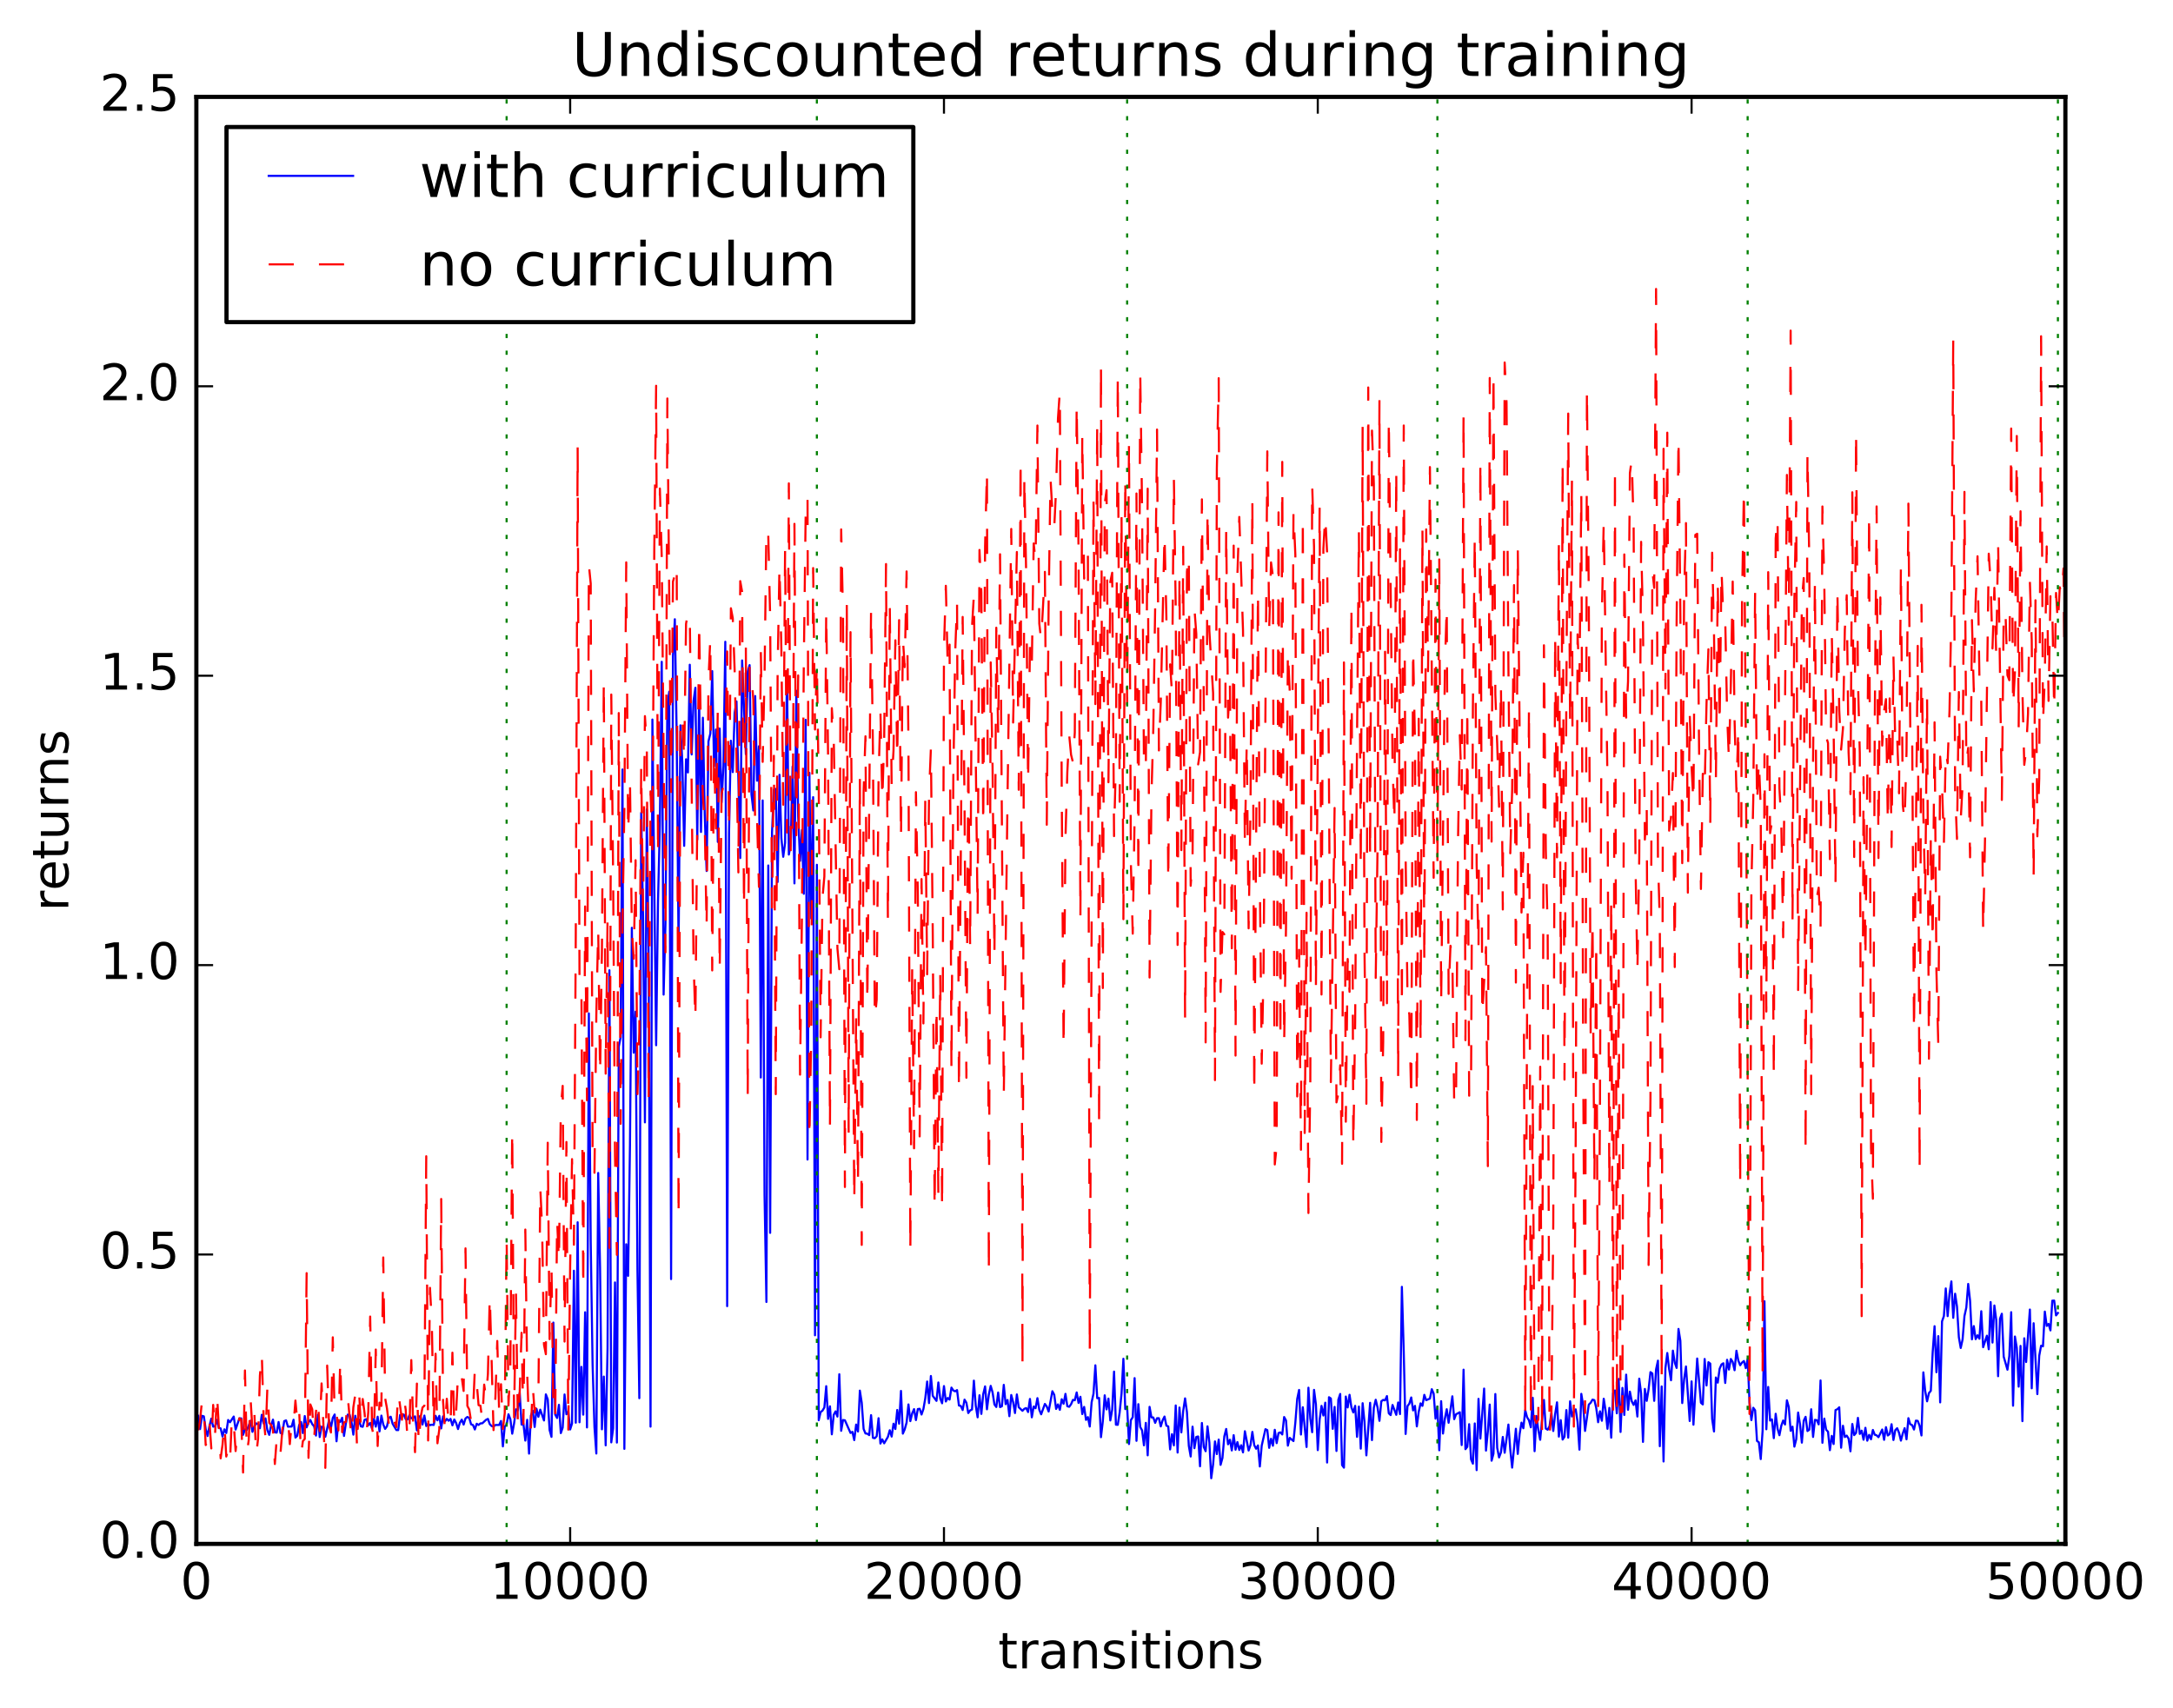 <?xml version="1.0" encoding="utf-8" standalone="no"?>
<!DOCTYPE svg PUBLIC "-//W3C//DTD SVG 1.1//EN"
  "http://www.w3.org/Graphics/SVG/1.1/DTD/svg11.dtd">
<!-- Created with matplotlib (http://matplotlib.org/) -->
<svg height="408pt" version="1.1" viewBox="0 0 519 408" width="519pt" xmlns="http://www.w3.org/2000/svg" xmlns:xlink="http://www.w3.org/1999/xlink">
 <defs>
  <style type="text/css">
*{stroke-linecap:butt;stroke-linejoin:round;stroke-miterlimit:100000;}
  </style>
 </defs>
 <g id="figure_1">
  <g id="patch_1">
   <path d="M 0 408.169 
L 519.585 408.169 
L 519.585 0 
L 0 0 
z
" style="fill:#ffffff;"/>
  </g>
  <g id="axes_1">
   <g id="patch_2">
    <path d="M 46.898 368.742 
L 493.298 368.742 
L 493.298 23.142 
L 46.898 23.142 
z
" style="fill:#ffffff;"/>
   </g>
   <g id="line2d_1">
    <path clip-path="url(#p865ac99793)" d="M 47.344 338.139 
L 47.79 341.318 
L 48.237 338.153 
L 48.683 338.272 
L 49.13 341.325 
L 49.576 342.974 
L 50.022 340.592 
L 50.469 338.819 
L 50.915 340.738 
L 51.361 340.678 
L 51.808 339.097 
L 52.254 341.023 
L 52.701 341.154 
L 53.147 343.097 
L 53.593 341.373 
L 54.04 342.268 
L 54.486 339.146 
L 54.933 339.686 
L 55.825 338.323 
L 56.272 341.423 
L 57.165 338.775 
L 57.611 338.759 
L 58.057 342.695 
L 58.504 341.395 
L 58.95 341.508 
L 59.397 340.545 
L 59.843 339.311 
L 60.289 341.98 
L 60.736 340.673 
L 61.182 339.948 
L 61.629 340.165 
L 62.075 341.123 
L 62.522 337.909 
L 62.968 339.979 
L 63.414 338.759 
L 63.861 341.614 
L 64.307 342.697 
L 64.754 340.363 
L 65.2 339.06 
L 65.646 342.095 
L 66.093 342.158 
L 66.539 339.627 
L 66.986 342.243 
L 67.432 342.449 
L 67.878 339.419 
L 68.325 339.238 
L 68.771 340.738 
L 69.664 340.711 
L 70.11 339.083 
L 70.557 343.354 
L 71.003 342.918 
L 71.45 340.358 
L 71.896 339.619 
L 72.342 342.278 
L 72.789 338.202 
L 73.235 340.9 
L 73.681 339.754 
L 74.128 339.142 
L 74.574 340.135 
L 75.021 340.647 
L 75.467 342.866 
L 75.913 337.887 
L 76.36 343.216 
L 76.806 340.761 
L 77.253 340.812 
L 77.699 343.152 
L 78.592 339.16 
L 79.038 341.027 
L 79.485 338.641 
L 79.931 337.834 
L 80.377 344.23 
L 80.824 339.468 
L 81.27 339.6 
L 81.717 338.611 
L 82.163 342.955 
L 82.609 339.973 
L 83.056 337.859 
L 83.502 337.897 
L 83.949 339.605 
L 84.395 342.648 
L 84.841 338.137 
L 85.288 341.323 
L 85.734 339.05 
L 86.181 340.654 
L 86.627 340.779 
L 87.073 339.102 
L 87.52 338.943 
L 87.966 340.408 
L 88.413 339.845 
L 88.859 341.186 
L 89.305 338.887 
L 89.752 340.734 
L 90.198 338.362 
L 90.645 341.869 
L 91.091 338.096 
L 91.537 340.202 
L 91.984 341.272 
L 92.43 340.639 
L 92.877 338.649 
L 93.323 338.364 
L 93.769 340.035 
L 94.662 341.547 
L 95.109 341.563 
L 95.555 337.944 
L 96.001 338.209 
L 96.448 337.84 
L 96.894 338.947 
L 97.341 339.024 
L 97.787 338.014 
L 98.234 338.747 
L 98.68 338.614 
L 99.126 338.277 
L 99.573 341.63 
L 100.019 338.24 
L 100.466 338.37 
L 100.912 340.225 
L 101.358 338.089 
L 101.805 340.593 
L 102.251 340.056 
L 102.698 340.388 
L 103.144 340.27 
L 103.59 340.336 
L 104.037 338.141 
L 104.483 339.228 
L 104.93 338.15 
L 105.376 341.157 
L 105.822 338.277 
L 106.269 339.486 
L 106.715 338.887 
L 107.162 339.331 
L 107.608 338.887 
L 108.054 340.42 
L 108.501 339.02 
L 108.947 339.877 
L 109.394 341.312 
L 109.84 339.808 
L 110.286 339.066 
L 110.733 340.244 
L 111.179 338.78 
L 111.626 338.418 
L 112.072 338.651 
L 112.518 340.185 
L 112.965 340.336 
L 113.411 341.413 
L 113.858 340.047 
L 114.304 340.336 
L 114.75 339.959 
L 115.197 339.935 
L 116.09 339.106 
L 116.536 338.887 
L 116.982 340.147 
L 117.429 340.602 
L 117.875 340.712 
L 118.322 340.336 
L 119.214 340.336 
L 119.661 339.386 
L 120.107 345.453 
L 120.553 340.71 
L 121 340.244 
L 121.446 337.787 
L 121.893 338.953 
L 122.339 342.419 
L 122.785 339.966 
L 123.232 336.599 
L 123.678 336.869 
L 124.125 332.653 
L 124.571 340.254 
L 125.017 340.083 
L 125.464 344.065 
L 125.91 339.101 
L 126.357 347.177 
L 126.803 338.097 
L 127.249 336.927 
L 127.696 340.812 
L 128.142 336.493 
L 128.589 338.381 
L 129.035 336.677 
L 129.928 339.263 
L 130.374 333.028 
L 130.821 334.201 
L 131.267 341.551 
L 131.714 343.175 
L 132.16 315.883 
L 132.606 337.845 
L 133.053 338.67 
L 133.499 335.521 
L 133.946 342.28 
L 134.392 340.965 
L 134.838 333.048 
L 135.285 337.778 
L 135.731 337.149 
L 136.178 341.406 
L 136.624 339.985 
L 137.07 303.499 
L 137.517 339.792 
L 137.963 291.923 
L 138.41 339.691 
L 138.856 326.464 
L 139.302 337.872 
L 139.749 313.417 
L 140.195 340.922 
L 140.642 242.039 
L 141.088 296.645 
L 141.534 325.913 
L 141.981 340.819 
L 142.427 347.156 
L 142.874 280.15 
L 143.32 302.853 
L 143.766 341.367 
L 144.213 328.777 
L 144.659 345.202 
L 145.106 322.052 
L 145.552 231.73 
L 145.998 344.495 
L 146.445 341.128 
L 146.891 306.294 
L 147.338 344.535 
L 147.784 249.987 
L 148.23 247.724 
L 148.677 183.782 
L 149.123 346.043 
L 149.57 297.177 
L 150.016 304.72 
L 150.462 273.534 
L 150.909 221.589 
L 151.355 251.422 
L 151.802 241.625 
L 152.248 303.332 
L 152.694 333.94 
L 153.141 194.141 
L 153.587 218.7 
L 154.034 268.064 
L 154.48 193.314 
L 154.926 228.917 
L 155.373 340.733 
L 155.819 171.852 
L 156.712 249.642 
L 157.158 215.274 
L 157.605 196.883 
L 158.051 158.061 
L 158.498 237.546 
L 158.944 220.579 
L 159.39 168.421 
L 159.837 165.206 
L 160.283 305.495 
L 160.73 156.753 
L 161.176 147.898 
L 161.622 175.815 
L 162.069 226.292 
L 162.515 173.237 
L 162.962 182.033 
L 163.408 202.02 
L 163.854 181.338 
L 164.301 184.489 
L 164.747 158.764 
L 165.194 180.189 
L 165.64 167.41 
L 166.086 164.261 
L 166.533 200.533 
L 166.979 166.238 
L 167.425 198.703 
L 167.872 171.423 
L 168.318 194.512 
L 168.765 208.027 
L 169.211 177.072 
L 169.657 175.198 
L 170.104 160.281 
L 170.55 182.993 
L 170.997 174.232 
L 171.443 201.08 
L 171.889 174.002 
L 172.336 191.638 
L 172.782 183.016 
L 173.229 153.277 
L 173.675 311.957 
L 174.121 198.956 
L 174.568 176.916 
L 175.014 184.407 
L 175.461 170.243 
L 175.907 167.526 
L 176.8 204.934 
L 177.246 157.737 
L 178.139 180.125 
L 178.585 160.4 
L 179.032 158.854 
L 179.478 189.709 
L 179.925 193.571 
L 180.371 166.241 
L 180.817 186.465 
L 181.264 178.238 
L 181.71 257.349 
L 182.157 191.177 
L 182.603 285.369 
L 183.049 310.958 
L 183.496 206.709 
L 183.942 294.454 
L 184.389 198.815 
L 184.835 188.557 
L 185.281 188.42 
L 185.728 210.65 
L 186.174 185.053 
L 186.621 200.168 
L 187.067 204.635 
L 187.513 201.302 
L 187.96 160.197 
L 188.406 204.102 
L 188.853 201.848 
L 189.299 183.08 
L 189.745 210.986 
L 190.192 164.989 
L 190.638 194.925 
L 191.085 205.607 
L 191.531 198.227 
L 191.977 213.465 
L 192.424 171.923 
L 192.87 276.937 
L 193.317 184.579 
L 193.763 219.356 
L 194.209 190.39 
L 194.656 318.918 
L 195.102 206.543 
L 195.549 339.192 
L 195.995 337.253 
L 196.441 336.918 
L 196.888 336.161 
L 197.334 331.072 
L 197.781 338.881 
L 198.227 335.879 
L 198.673 342.568 
L 199.12 337.914 
L 199.566 337.093 
L 200.013 338.338 
L 200.459 328.217 
L 200.905 341.728 
L 201.352 339.15 
L 201.798 339.219 
L 203.137 342.241 
L 203.584 341.976 
L 204.03 343.95 
L 204.477 340.243 
L 204.923 341.903 
L 205.369 332.13 
L 205.816 335.025 
L 206.262 341.283 
L 206.709 342.36 
L 207.155 342.423 
L 207.601 342.762 
L 208.048 337.987 
L 208.494 343.414 
L 208.941 343.501 
L 209.387 343.036 
L 209.833 338.718 
L 210.28 344.773 
L 210.726 343.779 
L 211.173 344.714 
L 212.065 343.184 
L 212.512 341.59 
L 212.958 343.108 
L 213.405 340.038 
L 213.851 341.302 
L 214.298 336.75 
L 214.744 340.03 
L 215.19 332.205 
L 215.637 342.403 
L 216.083 341.389 
L 216.53 339.766 
L 216.976 335.427 
L 217.422 339.42 
L 217.869 337.549 
L 218.315 336.55 
L 218.762 339.169 
L 219.208 336.538 
L 219.654 336.465 
L 220.101 337.839 
L 220.547 336.526 
L 220.994 333.965 
L 221.44 329.96 
L 221.886 335.112 
L 222.333 328.638 
L 222.779 333.376 
L 223.672 334.581 
L 224.118 330.184 
L 224.565 333.999 
L 225.011 335.155 
L 225.458 331.05 
L 225.904 334.726 
L 226.35 333.883 
L 226.797 334.275 
L 227.243 331.408 
L 227.69 332.097 
L 228.136 332.304 
L 228.582 332.005 
L 229.029 335.685 
L 229.475 335.791 
L 229.922 336.767 
L 230.368 334.283 
L 230.814 335.022 
L 231.261 337.489 
L 231.707 336.864 
L 232.154 336.641 
L 232.6 329.746 
L 233.046 335.715 
L 233.493 338.51 
L 233.939 333.239 
L 234.386 337.694 
L 234.832 332.986 
L 235.278 331.123 
L 235.725 336.594 
L 236.171 333.11 
L 236.618 330.995 
L 237.064 332.546 
L 237.51 335.441 
L 237.957 336.042 
L 238.403 332.586 
L 238.85 336.07 
L 239.296 335.874 
L 239.742 330.754 
L 240.189 335.36 
L 240.635 334.366 
L 241.082 338.238 
L 241.528 333.177 
L 241.974 334.867 
L 242.421 337.488 
L 242.867 333.043 
L 243.314 336.097 
L 244.206 336.948 
L 244.653 336.471 
L 245.099 336.3 
L 245.546 337.249 
L 245.992 334.122 
L 246.438 338.508 
L 246.885 335.931 
L 247.331 336.338 
L 247.778 333.926 
L 248.224 336.707 
L 248.67 337.787 
L 249.563 335.31 
L 250.01 335.93 
L 250.456 337.125 
L 251.349 332.277 
L 251.795 333.124 
L 252.242 336.5 
L 252.688 335.421 
L 253.134 336.72 
L 253.581 334.187 
L 254.027 335.272 
L 254.474 332.905 
L 254.92 335.86 
L 255.366 335.995 
L 255.813 335.378 
L 256.259 334.348 
L 256.705 334.437 
L 257.152 332.565 
L 257.598 335.071 
L 258.045 333.6 
L 258.491 337.73 
L 258.938 336.024 
L 259.384 339.127 
L 259.83 338.451 
L 260.277 340.709 
L 260.723 334.914 
L 261.17 332.864 
L 261.616 326.086 
L 262.062 333.939 
L 262.509 333.881 
L 262.955 343.253 
L 263.401 339.416 
L 263.848 333.254 
L 264.294 336.618 
L 264.741 334.035 
L 265.187 339.257 
L 265.634 336.71 
L 266.08 327.589 
L 266.526 340.268 
L 266.973 340.302 
L 267.419 337.348 
L 267.865 332.856 
L 268.312 324.517 
L 268.758 336.534 
L 269.205 335.994 
L 269.651 344.891 
L 270.098 339.176 
L 270.544 338.482 
L 270.99 329.145 
L 271.437 344.123 
L 271.883 335.363 
L 272.329 340.807 
L 272.776 341.626 
L 273.222 345.196 
L 273.669 339.834 
L 274.115 347.585 
L 274.562 336.006 
L 275.008 338.518 
L 275.454 338.545 
L 275.901 339.834 
L 276.347 338.719 
L 276.793 338.718 
L 277.24 340.68 
L 277.686 339.199 
L 278.133 338.322 
L 278.579 340.5 
L 279.026 340.678 
L 279.472 346.177 
L 279.918 342.533 
L 280.365 345.212 
L 280.811 335.676 
L 281.257 346.925 
L 281.704 336.175 
L 282.15 342.113 
L 282.597 336.964 
L 283.043 333.985 
L 283.49 337.264 
L 283.936 345.313 
L 284.382 347.865 
L 284.829 340.738 
L 285.275 345.882 
L 285.721 343.195 
L 286.168 343.082 
L 286.614 350.207 
L 287.061 339.861 
L 287.507 345.595 
L 287.954 346.604 
L 288.4 340.666 
L 288.846 344.495 
L 289.293 353.062 
L 289.739 349.723 
L 290.185 344.259 
L 290.632 347.286 
L 291.078 343.825 
L 291.525 349.864 
L 291.971 348.222 
L 292.418 343.044 
L 292.864 341.288 
L 293.31 344.947 
L 293.757 343.867 
L 294.203 346.423 
L 294.649 342.769 
L 295.096 346.252 
L 295.542 344.423 
L 295.989 346.307 
L 296.435 345.175 
L 296.882 346.885 
L 297.328 341.83 
L 298.221 346.44 
L 298.667 345.138 
L 299.113 341.99 
L 299.56 345.147 
L 300.006 346.006 
L 300.453 345.22 
L 300.899 350.248 
L 301.346 345.284 
L 302.238 341.338 
L 302.685 341.565 
L 303.131 345.801 
L 303.577 343.631 
L 304.024 345.299 
L 304.47 341.49 
L 304.917 344.673 
L 305.363 342.267 
L 305.81 342.108 
L 306.256 342.604 
L 306.702 338.438 
L 307.149 339.252 
L 307.595 345.274 
L 308.041 343.41 
L 308.934 344.18 
L 309.381 339.759 
L 309.827 334.116 
L 310.274 331.968 
L 310.72 342.617 
L 311.166 336.105 
L 312.059 345.593 
L 312.505 331.434 
L 312.952 338.782 
L 313.398 342.066 
L 313.845 331.954 
L 314.291 335.393 
L 314.738 346.346 
L 315.184 339.058 
L 315.63 335.772 
L 316.077 338.08 
L 316.523 335.01 
L 316.969 349.304 
L 317.416 333.708 
L 317.862 334.01 
L 318.309 341.257 
L 318.755 336.017 
L 319.202 346.547 
L 319.648 334.299 
L 320.094 332.927 
L 320.541 349.911 
L 320.987 350.531 
L 321.433 333.544 
L 321.88 336.147 
L 322.326 333.133 
L 322.773 336.142 
L 323.219 337.346 
L 323.666 335.767 
L 324.112 343.172 
L 324.558 335.944 
L 325.005 345.984 
L 325.451 335.133 
L 325.897 339.604 
L 326.344 347.595 
L 327.237 335.042 
L 327.683 343.952 
L 328.13 336.203 
L 328.576 334.312 
L 329.022 336.194 
L 329.469 339.348 
L 329.915 334.68 
L 330.361 334.344 
L 330.808 334.464 
L 331.254 333.434 
L 331.701 337.555 
L 332.147 337.979 
L 332.594 335.556 
L 333.486 337.912 
L 333.933 334.962 
L 334.379 337.737 
L 334.825 307.347 
L 335.272 322.923 
L 335.718 342.485 
L 336.165 335.828 
L 336.611 335.229 
L 337.058 333.764 
L 337.504 336.859 
L 337.95 335.768 
L 338.397 340.674 
L 338.843 337.23 
L 339.289 335.172 
L 339.736 335.77 
L 340.182 333.141 
L 340.629 334.422 
L 341.522 334.03 
L 341.968 331.79 
L 342.414 332.839 
L 342.861 338.823 
L 343.307 335.929 
L 343.753 346.38 
L 344.2 334.649 
L 344.646 342.386 
L 345.093 338.841 
L 345.539 336.57 
L 345.986 339.809 
L 346.878 333.49 
L 347.325 338.95 
L 347.771 337.774 
L 348.664 337.294 
L 349.11 345.133 
L 349.557 327.127 
L 350.003 346.115 
L 350.45 345.553 
L 350.896 340.146 
L 351.342 348.534 
L 351.789 349.574 
L 352.235 339.968 
L 352.682 351.118 
L 353.128 334.097 
L 353.574 343.581 
L 354.467 331.642 
L 354.913 346.457 
L 355.36 341.878 
L 355.806 335.463 
L 356.253 348.867 
L 356.699 347.189 
L 357.146 332.944 
L 357.592 345.804 
L 358.038 348.088 
L 358.485 346.885 
L 358.931 343.198 
L 359.377 346.971 
L 360.27 340.237 
L 360.717 346.238 
L 361.163 350.52 
L 362.056 341.236 
L 362.502 347.248 
L 362.949 342.486 
L 363.395 339.771 
L 363.841 341.114 
L 364.288 336.816 
L 364.734 338.496 
L 365.181 339.227 
L 365.627 340.891 
L 366.074 333.835 
L 366.52 346.597 
L 366.966 338.193 
L 367.413 341.565 
L 367.859 343.874 
L 368.752 334.356 
L 369.198 341.201 
L 369.645 341.471 
L 370.091 340.622 
L 370.538 337.458 
L 370.984 341.776 
L 371.43 337.746 
L 371.877 334.926 
L 372.323 343.113 
L 372.769 339.183 
L 373.216 343.818 
L 373.662 343.149 
L 374.109 336.78 
L 374.555 343.366 
L 375.002 334.683 
L 375.448 338.313 
L 375.894 337.136 
L 376.341 336.603 
L 376.787 339.577 
L 377.233 346.23 
L 377.68 332.902 
L 378.126 335.653 
L 378.573 341.764 
L 379.466 335.467 
L 379.912 335.036 
L 380.358 334.284 
L 380.805 334.404 
L 381.251 336.309 
L 381.697 339.68 
L 382.144 337.071 
L 382.59 339.33 
L 383.037 334.075 
L 383.483 336.95 
L 383.93 341.249 
L 384.376 336.256 
L 384.822 343.372 
L 385.269 332.692 
L 385.715 332.085 
L 386.161 337.553 
L 386.608 329.335 
L 387.054 342.004 
L 387.501 331.48 
L 387.947 337.94 
L 388.394 328.316 
L 388.84 336.714 
L 389.286 332.38 
L 389.733 334.687 
L 390.179 335.549 
L 390.625 334.459 
L 391.072 338.323 
L 391.518 329.275 
L 391.965 332.794 
L 392.411 344.378 
L 392.858 331.728 
L 393.304 334.581 
L 393.75 331.819 
L 394.197 327.717 
L 394.643 328.035 
L 395.089 334.574 
L 395.536 327.054 
L 395.982 324.972 
L 396.429 345.405 
L 396.875 331.132 
L 397.322 349.055 
L 397.768 326.798 
L 398.214 323.149 
L 398.661 327.011 
L 399.107 329.66 
L 399.553 322.582 
L 400 325.439 
L 400.446 326.712 
L 400.893 317.396 
L 401.339 320.24 
L 401.786 335.104 
L 402.232 329.427 
L 402.678 326.364 
L 403.571 339.388 
L 404.017 329.928 
L 404.464 340.271 
L 405.357 324.465 
L 406.25 335.035 
L 406.696 335.43 
L 407.142 324.575 
L 407.589 330.905 
L 408.035 325.341 
L 408.481 325.682 
L 408.928 338.907 
L 409.374 341.89 
L 409.821 328.992 
L 410.267 330.228 
L 410.714 326.913 
L 411.16 325.881 
L 411.606 325.596 
L 412.053 330.306 
L 412.499 324.768 
L 412.945 327.105 
L 413.392 324.579 
L 413.838 325.292 
L 414.285 327.26 
L 414.731 322.604 
L 415.178 324.942 
L 415.624 326.072 
L 416.07 325.43 
L 416.517 325.065 
L 416.963 326.757 
L 417.409 324.597 
L 417.856 334.921 
L 418.302 339.176 
L 418.749 336.224 
L 419.195 336.828 
L 419.642 344.148 
L 420.088 344.474 
L 420.534 348.483 
L 420.981 341.731 
L 421.427 310.78 
L 421.873 341.359 
L 422.32 331.26 
L 422.766 339.28 
L 423.213 339.003 
L 423.659 343.485 
L 424.106 337.662 
L 424.552 341.236 
L 424.998 342.784 
L 425.445 340.515 
L 425.891 339.269 
L 426.337 340.228 
L 426.784 334.442 
L 427.23 336.048 
L 427.677 341.728 
L 428.123 340.736 
L 428.57 345.511 
L 429.016 343.758 
L 429.462 337.368 
L 429.909 340.137 
L 430.355 344.557 
L 430.801 339.307 
L 431.248 338.391 
L 431.694 341.789 
L 432.141 341.465 
L 432.587 336.584 
L 433.034 343.195 
L 433.48 339.112 
L 433.926 339.194 
L 434.373 340.194 
L 434.819 329.697 
L 435.265 344.591 
L 435.712 338.813 
L 436.158 341.479 
L 436.605 341.939 
L 437.051 346.355 
L 437.498 342.945 
L 437.944 344.89 
L 438.39 336.779 
L 438.837 336.573 
L 439.283 336.115 
L 439.729 345.765 
L 440.176 340.525 
L 440.622 343.219 
L 441.069 342.874 
L 441.515 343.583 
L 441.962 346.627 
L 442.408 340.101 
L 442.854 342.754 
L 443.301 342.228 
L 443.747 338.636 
L 444.193 342.472 
L 444.64 341.693 
L 445.086 343.86 
L 445.533 341.01 
L 445.979 344.088 
L 446.425 342.7 
L 446.872 343.759 
L 447.318 341.522 
L 447.765 342.661 
L 448.211 342.809 
L 448.658 343.253 
L 449.55 341.419 
L 449.997 343.886 
L 450.443 340.864 
L 450.889 342.844 
L 451.336 342.498 
L 451.782 340.152 
L 452.229 343.928 
L 452.675 341.556 
L 453.122 341.112 
L 453.568 342.202 
L 454.014 344.073 
L 454.461 342.352 
L 454.907 341.099 
L 455.353 343.761 
L 455.8 338.709 
L 456.246 340.175 
L 456.693 340.36 
L 457.139 341.424 
L 457.586 339.298 
L 458.032 339.357 
L 458.478 340.542 
L 458.925 342.842 
L 459.371 327.771 
L 459.817 332.223 
L 460.264 334.687 
L 460.71 332.713 
L 461.157 332.185 
L 461.603 322.963 
L 462.05 316.746 
L 462.496 327.741 
L 462.942 319.119 
L 463.389 334.941 
L 463.835 315.592 
L 464.281 314.317 
L 464.728 307.726 
L 465.174 314.345 
L 465.621 309.016 
L 466.067 306.049 
L 466.514 314.748 
L 466.96 308.989 
L 467.406 312.037 
L 467.853 319.372 
L 468.299 321.947 
L 468.745 319.908 
L 469.192 314.322 
L 469.638 312.286 
L 470.085 306.652 
L 470.531 310.629 
L 470.978 319.885 
L 471.424 316.721 
L 471.87 319.834 
L 472.317 318.912 
L 472.763 319.732 
L 473.209 313.166 
L 473.656 321.76 
L 474.549 319.019 
L 474.995 322.255 
L 475.442 310.979 
L 475.888 320.655 
L 476.334 311.801 
L 476.781 315.243 
L 477.227 328.686 
L 477.673 314.97 
L 478.12 313.773 
L 478.566 324.029 
L 479.459 327.138 
L 479.906 323.862 
L 480.352 313.398 
L 480.798 335.739 
L 481.245 319.212 
L 481.691 321.921 
L 482.137 331.183 
L 482.584 321.452 
L 483.03 339.42 
L 483.477 319.634 
L 483.923 325.299 
L 484.816 312.768 
L 485.262 331.577 
L 485.709 316.035 
L 486.601 332.968 
L 487.048 323.82 
L 487.494 321.41 
L 487.941 321.554 
L 488.387 313.257 
L 488.834 316.679 
L 489.28 316.19 
L 489.726 317.749 
L 490.173 310.653 
L 490.619 310.62 
L 491.065 314.165 
L 491.512 313.587 
L 491.512 313.587 
" style="fill:none;stroke:#0000ff;stroke-linecap:square;stroke-width:0.5;"/>
   </g>
   <g id="line2d_2">
    <path clip-path="url(#p865ac99793)" d="M 47.344 341.613 
L 47.79 339.18 
L 48.237 334.596 
L 48.683 336.638 
L 49.13 345.134 
L 49.576 344.33 
L 50.022 339.528 
L 50.469 345.937 
L 50.915 335.538 
L 51.361 342.746 
L 51.808 332.774 
L 52.701 348.313 
L 53.147 345.074 
L 53.593 339.969 
L 54.04 347.876 
L 54.486 346.221 
L 54.933 349.024 
L 55.379 338.418 
L 55.825 339.825 
L 56.272 346.566 
L 56.718 341.922 
L 57.165 338.737 
L 57.611 339.064 
L 58.057 351.694 
L 58.504 327.315 
L 58.95 347.132 
L 59.397 344.032 
L 59.843 334.064 
L 60.289 341.476 
L 60.736 337.001 
L 61.182 347.701 
L 61.629 343.675 
L 62.075 328.558 
L 62.522 323.154 
L 62.968 338.726 
L 63.414 343.334 
L 63.861 331.281 
L 64.307 339.839 
L 64.754 340.329 
L 65.2 341.416 
L 65.646 349.661 
L 66.093 343.58 
L 66.539 347.277 
L 66.986 347.159 
L 67.432 341.532 
L 67.878 338.929 
L 68.325 338.884 
L 68.771 338.485 
L 69.218 344.91 
L 69.664 339.771 
L 70.11 340.354 
L 70.557 334.504 
L 71.003 339.525 
L 71.45 336.71 
L 71.896 347.697 
L 72.342 344.185 
L 72.789 343.669 
L 73.235 304.073 
L 73.681 348.19 
L 74.128 335.427 
L 74.574 336.568 
L 75.021 343.663 
L 75.467 337.196 
L 75.913 333.972 
L 76.36 341.778 
L 76.806 330.411 
L 77.699 350.579 
L 78.145 326.147 
L 78.592 340.517 
L 79.038 342.137 
L 79.485 319.4 
L 79.931 338.148 
L 80.377 337.402 
L 80.824 341.647 
L 81.27 324.707 
L 81.717 342.05 
L 82.163 339.699 
L 82.609 339.582 
L 83.056 333.59 
L 83.949 343.32 
L 84.395 336.09 
L 84.841 333.155 
L 85.288 346.087 
L 85.734 331.614 
L 86.181 340.746 
L 86.627 334.135 
L 87.073 337.462 
L 87.52 342.675 
L 87.966 337.165 
L 88.413 314.441 
L 88.859 341.073 
L 89.305 343.345 
L 89.752 322.315 
L 90.198 345.361 
L 90.645 334.997 
L 91.091 335.787 
L 91.537 300.327 
L 91.984 333.934 
L 92.43 336.405 
L 92.877 340.215 
L 93.323 337.616 
L 93.769 340.044 
L 94.216 339.549 
L 94.662 340.834 
L 95.109 332.445 
L 96.001 339.086 
L 96.448 333.653 
L 96.894 336.657 
L 97.341 343.917 
L 97.787 341.554 
L 98.234 324.84 
L 98.68 340.218 
L 99.126 346.829 
L 99.573 330.45 
L 100.019 344.991 
L 100.466 338.443 
L 100.912 336.158 
L 101.358 335.74 
L 101.805 276.156 
L 102.251 344.038 
L 102.698 307.583 
L 103.144 316.222 
L 103.59 340.823 
L 104.037 323.321 
L 104.483 344.71 
L 104.93 341.314 
L 105.376 286.361 
L 105.822 334.681 
L 106.269 341.303 
L 106.715 334.078 
L 107.162 340.238 
L 107.608 340.747 
L 108.054 323.065 
L 108.501 340.474 
L 108.947 337.187 
L 109.394 328.29 
L 109.84 330.146 
L 110.286 328.963 
L 110.733 332.213 
L 111.179 298.156 
L 111.626 335.783 
L 112.072 336.635 
L 112.518 339.487 
L 112.965 337.398 
L 113.411 326.973 
L 113.858 330.317 
L 114.304 335.603 
L 114.75 335.734 
L 115.197 339.345 
L 115.643 330.695 
L 116.09 333.902 
L 116.536 328.108 
L 116.982 309.297 
L 117.875 341.561 
L 118.322 333.736 
L 118.768 320.273 
L 119.214 337.211 
L 119.661 330.599 
L 120.107 341.295 
L 120.553 337.517 
L 121 295.469 
L 121.446 335.69 
L 121.893 325.878 
L 122.339 269.597 
L 122.785 338.538 
L 123.232 308.488 
L 123.678 339.98 
L 124.125 332.494 
L 124.571 318.318 
L 125.017 340.062 
L 125.464 293.663 
L 125.91 328.022 
L 126.357 340.511 
L 126.803 340.954 
L 127.249 331.014 
L 127.696 337.387 
L 128.142 334.887 
L 128.589 334.695 
L 129.035 283.478 
L 129.482 293.332 
L 129.928 321.17 
L 130.374 323.434 
L 130.821 272.928 
L 131.267 319.843 
L 131.714 302.068 
L 132.16 336.085 
L 132.606 338.819 
L 133.053 291.269 
L 133.499 301.415 
L 133.946 264.646 
L 134.392 259.343 
L 134.838 320.419 
L 135.285 272.753 
L 135.731 341.449 
L 136.178 302.098 
L 136.624 276.842 
L 137.07 297.282 
L 137.517 223.573 
L 137.963 106.683 
L 138.41 234.098 
L 138.856 234.494 
L 139.302 307.901 
L 139.749 216.492 
L 140.195 262.802 
L 140.642 134.885 
L 141.088 139.394 
L 141.534 276.819 
L 141.981 280.093 
L 142.427 242.277 
L 142.874 221.744 
L 143.32 256.706 
L 143.766 226.848 
L 144.213 162.352 
L 144.659 256.427 
L 145.106 219.653 
L 145.552 298.028 
L 145.998 165.878 
L 146.445 209.856 
L 146.891 275.959 
L 147.338 299.709 
L 147.784 170.307 
L 148.23 268.406 
L 148.677 220.536 
L 149.123 193.291 
L 149.57 134.313 
L 150.016 199.05 
L 150.462 186.244 
L 150.909 222.309 
L 151.355 228.979 
L 151.802 205.453 
L 152.248 261.308 
L 152.694 246.54 
L 153.141 182.945 
L 153.587 217.393 
L 154.034 171.033 
L 154.48 178.14 
L 154.926 262.748 
L 155.373 189.008 
L 155.819 202.858 
L 156.266 131.402 
L 156.712 92.137 
L 157.158 204.433 
L 157.605 116.675 
L 158.051 133.099 
L 158.944 227.459 
L 159.39 95.17 
L 160.283 189.163 
L 160.73 138.919 
L 161.176 137.272 
L 161.622 134.667 
L 162.069 290.965 
L 162.515 174.627 
L 162.962 170.833 
L 163.408 181.615 
L 163.854 149.012 
L 164.301 146.183 
L 164.747 146.602 
L 165.64 229.073 
L 166.086 243.681 
L 166.979 148.456 
L 167.425 176.548 
L 167.872 189.923 
L 168.318 196.637 
L 168.765 221.773 
L 169.211 162.517 
L 169.657 152.29 
L 170.104 231.773 
L 170.55 179.302 
L 170.997 197.883 
L 171.443 168.95 
L 171.889 231.9 
L 172.336 189.605 
L 172.782 187.568 
L 173.229 179.945 
L 173.675 155.591 
L 174.121 198.451 
L 174.568 145.273 
L 175.014 147.624 
L 175.461 159.991 
L 175.907 181.167 
L 176.353 208.361 
L 176.8 138.794 
L 177.246 141.344 
L 177.693 217.002 
L 178.139 154.652 
L 178.585 261.968 
L 179.032 159.081 
L 179.478 161.504 
L 179.925 167.123 
L 180.371 197.56 
L 180.817 195.462 
L 181.264 211.818 
L 181.71 155.397 
L 182.157 181.961 
L 182.603 161.399 
L 183.049 126.102 
L 183.496 127.777 
L 183.942 147.229 
L 184.389 216.773 
L 184.835 180.508 
L 185.281 261.329 
L 185.728 159.898 
L 186.174 135.022 
L 186.621 155.025 
L 187.067 192.201 
L 187.513 130.836 
L 187.96 198.838 
L 188.406 115.444 
L 188.853 203.592 
L 189.299 201.051 
L 189.745 125.114 
L 190.192 199.48 
L 190.638 161.317 
L 191.085 256.665 
L 191.531 218.665 
L 191.977 158.587 
L 192.424 122.667 
L 192.87 118.408 
L 193.317 272.191 
L 193.763 246.694 
L 194.209 135.669 
L 194.656 174.234 
L 195.102 158.085 
L 195.549 188.352 
L 195.995 247.744 
L 196.441 214.492 
L 196.888 209.348 
L 197.334 145.841 
L 197.781 180.839 
L 198.227 269.397 
L 198.673 169.131 
L 199.12 176.064 
L 200.013 226.553 
L 200.459 231.481 
L 200.905 126.445 
L 201.352 147.112 
L 201.798 283.502 
L 202.245 143.978 
L 202.691 270.725 
L 203.137 150.981 
L 204.03 287.108 
L 204.477 242.741 
L 204.923 282.662 
L 205.369 185.555 
L 205.816 297.325 
L 206.262 188.979 
L 206.709 175.852 
L 207.155 239.741 
L 208.048 145.295 
L 208.494 179.257 
L 208.941 243.376 
L 209.387 238.79 
L 209.833 186.098 
L 210.28 169.509 
L 210.726 191.322 
L 211.173 176.761 
L 211.619 134.713 
L 212.065 220.202 
L 212.512 144.225 
L 212.958 187.367 
L 213.405 179.3 
L 213.851 152.924 
L 214.298 181.193 
L 214.744 148.106 
L 215.19 200.414 
L 215.637 152.452 
L 216.083 159.336 
L 216.53 136.476 
L 216.976 177.751 
L 217.422 299.001 
L 217.869 231.09 
L 218.315 274.259 
L 218.762 189.2 
L 219.208 213.28 
L 219.654 271.417 
L 220.101 209.952 
L 220.547 244.432 
L 220.994 190.818 
L 221.44 232.694 
L 221.886 189.844 
L 222.333 178.768 
L 222.779 222.809 
L 223.226 288.973 
L 223.672 240.162 
L 224.118 285.259 
L 224.565 232.265 
L 225.011 288.937 
L 225.458 155.016 
L 225.904 139.911 
L 226.35 159.067 
L 226.797 153.959 
L 227.243 255.711 
L 227.69 185.71 
L 228.136 155.923 
L 228.582 143.639 
L 229.029 260.772 
L 229.922 147.347 
L 230.368 192.125 
L 230.814 257.403 
L 231.261 180.358 
L 231.707 226.351 
L 232.154 149.757 
L 232.6 142.173 
L 233.493 218.665 
L 233.939 131.347 
L 234.386 141.466 
L 234.832 197.288 
L 235.278 130.48 
L 235.725 112.213 
L 236.171 304.262 
L 236.618 158.2 
L 237.064 183.222 
L 237.51 228.513 
L 237.957 149.916 
L 238.403 175.284 
L 238.85 132.373 
L 239.742 261.819 
L 240.635 190.557 
L 241.528 126.333 
L 241.974 172.567 
L 242.867 131.836 
L 243.314 188.63 
L 243.76 109.391 
L 244.206 326.67 
L 244.653 113.423 
L 245.099 137.535 
L 245.546 187.108 
L 245.992 154.314 
L 246.438 158.93 
L 246.885 129.794 
L 247.331 133.901 
L 247.778 101.628 
L 248.224 148.94 
L 248.67 152.896 
L 249.563 136.58 
L 250.01 196.977 
L 250.456 144.12 
L 250.902 114.235 
L 251.349 122.141 
L 251.795 125.989 
L 252.242 116.656 
L 252.688 99.863 
L 253.134 93.439 
L 253.581 188.653 
L 254.027 250.524 
L 254.474 200.275 
L 254.92 184.403 
L 255.366 175.54 
L 255.813 180.261 
L 256.259 182.066 
L 256.705 174.966 
L 257.152 96.19 
L 257.598 131.351 
L 258.045 219.337 
L 258.491 103.545 
L 258.938 138.186 
L 259.384 135.954 
L 259.83 132.358 
L 260.277 323.418 
L 261.17 118.956 
L 261.616 168.159 
L 262.062 100.902 
L 262.509 269.322 
L 262.955 86.811 
L 263.401 235.984 
L 263.848 120.278 
L 264.294 117.068 
L 264.741 186.827 
L 265.187 138.946 
L 265.634 136.788 
L 266.08 199.695 
L 266.526 181.595 
L 266.973 89.396 
L 267.419 191.491 
L 267.865 122.415 
L 268.312 219.537 
L 268.758 113.745 
L 269.205 168.233 
L 269.651 105.585 
L 270.098 206.09 
L 270.544 222.989 
L 270.99 194.89 
L 271.437 117.861 
L 271.883 209.592 
L 272.329 88.503 
L 272.776 121.473 
L 273.222 182.683 
L 273.669 183.939 
L 274.115 116.705 
L 274.562 233.467 
L 275.008 190.195 
L 275.454 174.033 
L 275.901 144.925 
L 276.347 102.59 
L 276.793 179.234 
L 277.24 167.592 
L 278.133 127.39 
L 278.579 147.459 
L 279.026 210.798 
L 279.472 158.672 
L 279.918 165.541 
L 280.365 113.908 
L 280.811 145.067 
L 281.257 225.685 
L 281.704 137.355 
L 282.15 203.04 
L 282.597 130.575 
L 283.043 243.38 
L 283.49 136.531 
L 283.936 132.435 
L 284.382 211.557 
L 284.829 204.92 
L 285.275 145.284 
L 285.721 151.367 
L 286.168 182.573 
L 286.614 179.651 
L 287.061 119.261 
L 287.507 167.002 
L 287.954 248.962 
L 288.4 121.709 
L 288.846 150.717 
L 289.739 165.531 
L 290.185 257.971 
L 290.632 111.844 
L 291.078 90.325 
L 291.525 236.904 
L 291.971 222.589 
L 292.418 223.143 
L 292.864 126.088 
L 293.31 171.397 
L 293.757 163.727 
L 294.203 226.491 
L 294.649 130.311 
L 295.096 252.108 
L 295.542 137.279 
L 295.989 123.468 
L 296.882 150.644 
L 297.328 201.557 
L 297.774 177.254 
L 298.221 221.721 
L 298.667 193.202 
L 299.113 119.087 
L 299.56 261.507 
L 300.453 141.137 
L 300.899 209.958 
L 301.346 254.039 
L 301.792 231.311 
L 302.685 107.802 
L 303.131 150.235 
L 303.577 134.32 
L 304.024 137.665 
L 304.47 278.116 
L 304.917 273.717 
L 305.363 122.367 
L 305.81 248.733 
L 306.256 110.315 
L 306.702 249.221 
L 307.149 221.432 
L 307.595 155.332 
L 308.041 165.008 
L 308.488 209.87 
L 308.934 121.974 
L 309.381 132.515 
L 309.827 261.874 
L 310.274 226.852 
L 310.72 274.605 
L 311.166 123.125 
L 311.613 270.601 
L 312.059 217.995 
L 312.505 289.71 
L 312.952 258.609 
L 313.398 115.603 
L 313.845 130.649 
L 314.291 235.975 
L 315.184 121.022 
L 315.63 237.527 
L 316.077 131.037 
L 316.523 123.108 
L 316.969 132.052 
L 317.416 187.491 
L 317.862 258.44 
L 318.755 192.974 
L 319.202 263.292 
L 319.648 261.21 
L 320.094 254.419 
L 320.541 277.956 
L 320.987 158.21 
L 321.433 267.905 
L 321.88 229.033 
L 322.326 236.882 
L 322.773 144.101 
L 323.219 274.091 
L 323.666 244.231 
L 324.112 176.547 
L 324.558 126.489 
L 325.005 207.549 
L 325.451 101.755 
L 325.897 227.161 
L 326.344 263.615 
L 326.79 92.539 
L 327.237 204.758 
L 327.683 102.838 
L 328.13 115.559 
L 328.576 233.555 
L 329.022 201.78 
L 329.469 95.382 
L 329.915 272.73 
L 330.361 248.816 
L 330.808 155.665 
L 331.254 239.612 
L 331.701 99.694 
L 332.594 182.053 
L 333.04 196.729 
L 333.486 111.959 
L 333.933 257.32 
L 334.379 130.338 
L 334.825 240.581 
L 335.272 101.621 
L 335.718 204.68 
L 336.165 237.762 
L 336.611 242.386 
L 337.058 262.829 
L 337.504 154.712 
L 337.95 177.008 
L 338.397 267.483 
L 338.843 171.658 
L 339.289 249.349 
L 339.736 125.785 
L 340.182 230.176 
L 340.629 126.437 
L 341.075 160.304 
L 341.522 111.55 
L 342.414 209.646 
L 342.861 138.417 
L 343.307 206.457 
L 343.753 133.615 
L 344.2 239.762 
L 345.093 159.652 
L 345.539 144.665 
L 345.986 237.372 
L 346.432 225.878 
L 346.878 228.178 
L 347.325 263.995 
L 347.771 261.44 
L 348.217 201.74 
L 348.664 175.572 
L 349.11 188.573 
L 349.557 98.522 
L 350.003 248.43 
L 350.45 168.67 
L 350.896 261.692 
L 351.342 259.499 
L 351.789 168.708 
L 352.235 127.748 
L 352.682 206.461 
L 353.128 226.797 
L 353.574 109.635 
L 354.021 242.656 
L 354.913 226.193 
L 355.36 278.516 
L 355.806 90.279 
L 356.253 201.006 
L 356.699 88.732 
L 357.146 165.852 
L 357.592 177.682 
L 358.038 192.684 
L 358.485 163.349 
L 358.931 217.216 
L 359.377 86.569 
L 359.824 96.13 
L 360.27 159.081 
L 360.717 203.796 
L 361.163 188.652 
L 361.61 139.744 
L 362.056 234.667 
L 362.502 130.677 
L 363.395 217.945 
L 363.841 203.673 
L 364.288 337.533 
L 364.734 240.442 
L 365.181 168.431 
L 365.627 338.783 
L 366.074 259.402 
L 366.52 338.894 
L 366.966 339.887 
L 367.413 339.036 
L 367.859 254.778 
L 368.305 342.277 
L 368.752 154.115 
L 369.198 203.021 
L 369.645 222.262 
L 370.091 342.419 
L 370.538 337.709 
L 370.984 292.102 
L 371.43 151.506 
L 371.877 204.769 
L 372.323 128.99 
L 372.769 234.81 
L 373.216 109.83 
L 373.662 257.845 
L 374.109 165.24 
L 374.555 98.775 
L 375.002 173.241 
L 375.448 114.151 
L 375.894 340.719 
L 376.341 272.061 
L 376.787 151.507 
L 377.233 162.716 
L 377.68 117.435 
L 378.126 252.354 
L 378.573 337.471 
L 379.019 92.621 
L 379.466 142.504 
L 379.912 246.778 
L 380.358 219.717 
L 380.805 282.144 
L 381.251 224.724 
L 381.697 335.835 
L 382.144 262.246 
L 382.59 147.176 
L 383.037 124.419 
L 383.93 186.605 
L 384.376 283.621 
L 384.822 214.379 
L 385.269 337.675 
L 385.715 111.438 
L 386.161 336.898 
L 386.608 231.765 
L 387.054 337.326 
L 387.501 337.152 
L 387.947 132.419 
L 388.394 171.389 
L 388.84 162.755 
L 389.286 113.028 
L 389.733 109.598 
L 390.179 126.058 
L 390.625 206.64 
L 391.072 232.22 
L 391.518 204.872 
L 391.965 129.41 
L 392.411 148.565 
L 392.858 200.525 
L 393.304 193.102 
L 393.75 302.116 
L 394.197 262.319 
L 394.643 136.208 
L 395.089 140.41 
L 395.536 69.012 
L 395.982 204.628 
L 396.429 220.294 
L 396.875 329.532 
L 397.322 107.186 
L 397.768 164.433 
L 398.214 103.337 
L 398.661 198.389 
L 399.107 195.159 
L 399.553 184.62 
L 400 230.972 
L 400.446 148.219 
L 400.893 104.286 
L 401.339 146.366 
L 401.786 206.15 
L 402.232 142.341 
L 402.678 124.93 
L 403.125 213.197 
L 403.571 170.433 
L 404.017 183.26 
L 404.464 191.713 
L 404.91 127.754 
L 405.357 127.479 
L 405.803 178.496 
L 406.25 212.32 
L 406.696 184.807 
L 407.142 188.064 
L 407.589 167.961 
L 408.035 155.072 
L 408.481 196.86 
L 408.928 132.007 
L 409.374 151.332 
L 409.821 186.553 
L 410.267 139.007 
L 410.714 173.269 
L 411.16 135.979 
L 411.606 147.505 
L 412.053 147.88 
L 412.499 170.575 
L 412.945 181.667 
L 413.392 163.262 
L 413.838 138.895 
L 414.285 171.952 
L 414.731 189.062 
L 415.178 173.657 
L 415.624 283.381 
L 416.07 143.384 
L 416.517 116.688 
L 416.963 175.895 
L 417.856 337.701 
L 418.302 211.584 
L 418.749 191.073 
L 419.195 141.084 
L 419.642 192.176 
L 420.088 181.421 
L 420.534 192.908 
L 420.981 328.26 
L 421.427 180.14 
L 421.873 241.598 
L 422.32 136.649 
L 422.766 198.992 
L 423.213 196.324 
L 423.659 257.395 
L 424.106 128.592 
L 424.552 123.484 
L 424.998 188.279 
L 425.445 196.536 
L 425.891 223.846 
L 426.784 113.43 
L 427.23 149.213 
L 427.677 78.961 
L 428.123 219.936 
L 428.57 143.18 
L 429.016 119.882 
L 429.462 236.456 
L 430.355 143.448 
L 430.801 138.054 
L 431.248 275.27 
L 431.694 107.937 
L 432.141 134.423 
L 432.587 261.319 
L 433.034 181.394 
L 433.48 138.506 
L 433.926 214.4 
L 434.373 212.006 
L 434.819 221.754 
L 435.265 120.962 
L 435.712 138.875 
L 436.158 175.954 
L 436.605 177.468 
L 437.051 205.192 
L 437.498 151.117 
L 437.944 174.159 
L 438.39 211.522 
L 438.837 140.663 
L 439.283 169.548 
L 439.729 179.036 
L 440.176 173.927 
L 440.622 150.374 
L 441.069 142.17 
L 441.515 179.647 
L 441.962 189.658 
L 442.408 117.58 
L 442.854 204.683 
L 443.301 102.855 
L 443.747 161.813 
L 444.193 179.9 
L 444.64 314.344 
L 445.086 185.616 
L 445.533 229.299 
L 445.979 186.295 
L 446.425 122.347 
L 446.872 274.153 
L 447.318 286.3 
L 447.765 172.721 
L 448.211 120.949 
L 448.658 204.929 
L 449.104 142.69 
L 449.55 178.071 
L 449.997 169.804 
L 450.443 166.977 
L 450.889 196.82 
L 451.336 166.806 
L 451.782 202.297 
L 452.229 156.596 
L 452.675 177.803 
L 453.122 175.878 
L 453.568 189.467 
L 454.014 134.972 
L 454.461 192.263 
L 454.907 196.345 
L 455.353 179.56 
L 455.8 120.279 
L 456.246 173.971 
L 456.693 173.184 
L 457.139 246.644 
L 458.032 154.26 
L 458.478 279.747 
L 458.925 144.449 
L 459.371 194.573 
L 459.817 214.128 
L 460.264 166.308 
L 460.71 252.866 
L 461.157 199.446 
L 461.603 225.074 
L 462.05 172.513 
L 462.496 231.796 
L 462.942 249.484 
L 463.389 180.713 
L 463.835 187.755 
L 464.281 201.384 
L 464.728 179.284 
L 465.174 182.288 
L 465.621 169.708 
L 466.067 146.124 
L 466.514 81.158 
L 466.96 188.8 
L 467.406 200.369 
L 467.853 165.283 
L 468.299 195.769 
L 468.745 187.393 
L 469.192 117.481 
L 469.638 182.087 
L 470.085 178.63 
L 470.531 204.761 
L 470.978 148.102 
L 471.424 165.125 
L 471.87 143.402 
L 472.317 132.857 
L 472.763 161.531 
L 473.209 167.572 
L 473.656 222.693 
L 474.102 200.448 
L 474.995 132.242 
L 475.442 139.086 
L 475.888 154.885 
L 476.334 140.39 
L 476.781 156.527 
L 477.227 129.171 
L 478.12 191.057 
L 478.566 145.682 
L 479.013 146.814 
L 479.459 161.276 
L 479.906 162.467 
L 480.352 102.349 
L 480.798 168.939 
L 481.245 160.465 
L 481.691 104.127 
L 482.137 173.791 
L 482.584 122.111 
L 483.03 164.696 
L 483.477 182.675 
L 483.923 179.232 
L 484.37 170.465 
L 484.816 138.925 
L 485.262 153.048 
L 485.709 209.92 
L 486.155 143.363 
L 486.601 199.744 
L 487.048 185.965 
L 487.494 80.306 
L 487.941 172.732 
L 488.387 161.628 
L 488.834 130.506 
L 489.28 167.396 
L 489.726 142.395 
L 490.173 145.638 
L 490.619 169.641 
L 491.065 141.616 
L 491.512 149.076 
L 491.958 140.263 
L 492.405 142.041 
L 492.851 135.777 
L 493.298 178.692 
L 493.298 178.692 
" style="fill:none;stroke:#ff0000;stroke-dasharray:6,6;stroke-dashoffset:0.0;stroke-width:0.5;"/>
   </g>
   <g id="line2d_3">
    <path clip-path="url(#p865ac99793)" d="M 121 368.742 
L 121 23.142 
" style="fill:none;stroke:#008000;stroke-dasharray:1,3;stroke-dashoffset:0.0;stroke-width:0.5;"/>
   </g>
   <g id="line2d_4">
    <path clip-path="url(#p865ac99793)" d="M 195.102 368.742 
L 195.102 23.142 
" style="fill:none;stroke:#008000;stroke-dasharray:1,3;stroke-dashoffset:0.0;stroke-width:0.5;"/>
   </g>
   <g id="line2d_5">
    <path clip-path="url(#p865ac99793)" d="M 269.205 368.742 
L 269.205 23.142 
" style="fill:none;stroke:#008000;stroke-dasharray:1,3;stroke-dashoffset:0.0;stroke-width:0.5;"/>
   </g>
   <g id="line2d_6">
    <path clip-path="url(#p865ac99793)" d="M 343.307 368.742 
L 343.307 23.142 
" style="fill:none;stroke:#008000;stroke-dasharray:1,3;stroke-dashoffset:0.0;stroke-width:0.5;"/>
   </g>
   <g id="line2d_7">
    <path clip-path="url(#p865ac99793)" d="M 417.409 368.742 
L 417.409 23.142 
" style="fill:none;stroke:#008000;stroke-dasharray:1,3;stroke-dashoffset:0.0;stroke-width:0.5;"/>
   </g>
   <g id="line2d_8">
    <path clip-path="url(#p865ac99793)" d="M 491.512 368.742 
L 491.512 23.142 
" style="fill:none;stroke:#008000;stroke-dasharray:1,3;stroke-dashoffset:0.0;stroke-width:0.5;"/>
   </g>
   <g id="patch_3">
    <path d="M 46.898 368.742 
L 46.898 23.142 
" style="fill:none;stroke:#000000;stroke-linecap:square;stroke-linejoin:miter;"/>
   </g>
   <g id="patch_4">
    <path d="M 493.298 368.742 
L 493.298 23.142 
" style="fill:none;stroke:#000000;stroke-linecap:square;stroke-linejoin:miter;"/>
   </g>
   <g id="patch_5">
    <path d="M 46.898 368.742 
L 493.298 368.742 
" style="fill:none;stroke:#000000;stroke-linecap:square;stroke-linejoin:miter;"/>
   </g>
   <g id="patch_6">
    <path d="M 46.898 23.142 
L 493.298 23.142 
" style="fill:none;stroke:#000000;stroke-linecap:square;stroke-linejoin:miter;"/>
   </g>
   <g id="matplotlib.axis_1">
    <g id="xtick_1">
     <g id="line2d_9">
      <defs>
       <path d="M 0 0 
L 0 -4 
" id="m5a2f1d6275" style="stroke:#000000;stroke-width:0.5;"/>
      </defs>
      <g>
       <use style="stroke:#000000;stroke-width:0.5;" x="46.898" xlink:href="#m5a2f1d6275" y="368.742"/>
      </g>
     </g>
     <g id="line2d_10">
      <defs>
       <path d="M 0 0 
L 0 4 
" id="ma9ba15426d" style="stroke:#000000;stroke-width:0.5;"/>
      </defs>
      <g>
       <use style="stroke:#000000;stroke-width:0.5;" x="46.898" xlink:href="#ma9ba15426d" y="23.142"/>
      </g>
     </g>
     <g id="text_1">
      <!-- 0 -->
      <defs>
       <path d="M 31.781 66.406 
Q 24.172 66.406 20.328 58.906 
Q 16.5 51.422 16.5 36.375 
Q 16.5 21.391 20.328 13.891 
Q 24.172 6.391 31.781 6.391 
Q 39.453 6.391 43.281 13.891 
Q 47.125 21.391 47.125 36.375 
Q 47.125 51.422 43.281 58.906 
Q 39.453 66.406 31.781 66.406 
M 31.781 74.219 
Q 44.047 74.219 50.516 64.516 
Q 56.984 54.828 56.984 36.375 
Q 56.984 17.969 50.516 8.266 
Q 44.047 -1.422 31.781 -1.422 
Q 19.531 -1.422 13.062 8.266 
Q 6.594 17.969 6.594 36.375 
Q 6.594 54.828 13.062 64.516 
Q 19.531 74.219 31.781 74.219 
" id="BitstreamVeraSans-Roman-30"/>
      </defs>
      <g transform="translate(43.08 381.86)scale(0.12 -0.12)">
       <use xlink:href="#BitstreamVeraSans-Roman-30"/>
      </g>
     </g>
    </g>
    <g id="xtick_2">
     <g id="line2d_11">
      <g>
       <use style="stroke:#000000;stroke-width:0.5;" x="136.178" xlink:href="#m5a2f1d6275" y="368.742"/>
      </g>
     </g>
     <g id="line2d_12">
      <g>
       <use style="stroke:#000000;stroke-width:0.5;" x="136.178" xlink:href="#ma9ba15426d" y="23.142"/>
      </g>
     </g>
     <g id="text_2">
      <!-- 10000 -->
      <defs>
       <path d="M 12.406 8.297 
L 28.516 8.297 
L 28.516 63.922 
L 10.984 60.406 
L 10.984 69.391 
L 28.422 72.906 
L 38.281 72.906 
L 38.281 8.297 
L 54.391 8.297 
L 54.391 0 
L 12.406 0 
z
" id="BitstreamVeraSans-Roman-31"/>
      </defs>
      <g transform="translate(117.09 381.86)scale(0.12 -0.12)">
       <use xlink:href="#BitstreamVeraSans-Roman-31"/>
       <use x="63.623" xlink:href="#BitstreamVeraSans-Roman-30"/>
       <use x="127.246" xlink:href="#BitstreamVeraSans-Roman-30"/>
       <use x="190.869" xlink:href="#BitstreamVeraSans-Roman-30"/>
       <use x="254.492" xlink:href="#BitstreamVeraSans-Roman-30"/>
      </g>
     </g>
    </g>
    <g id="xtick_3">
     <g id="line2d_13">
      <g>
       <use style="stroke:#000000;stroke-width:0.5;" x="225.458" xlink:href="#m5a2f1d6275" y="368.742"/>
      </g>
     </g>
     <g id="line2d_14">
      <g>
       <use style="stroke:#000000;stroke-width:0.5;" x="225.458" xlink:href="#ma9ba15426d" y="23.142"/>
      </g>
     </g>
     <g id="text_3">
      <!-- 20000 -->
      <defs>
       <path d="M 19.188 8.297 
L 53.609 8.297 
L 53.609 0 
L 7.328 0 
L 7.328 8.297 
Q 12.938 14.109 22.625 23.891 
Q 32.328 33.688 34.812 36.531 
Q 39.547 41.844 41.422 45.531 
Q 43.312 49.219 43.312 52.781 
Q 43.312 58.594 39.234 62.25 
Q 35.156 65.922 28.609 65.922 
Q 23.969 65.922 18.812 64.312 
Q 13.672 62.703 7.812 59.422 
L 7.812 69.391 
Q 13.766 71.781 18.938 73 
Q 24.125 74.219 28.422 74.219 
Q 39.75 74.219 46.484 68.547 
Q 53.219 62.891 53.219 53.422 
Q 53.219 48.922 51.531 44.891 
Q 49.859 40.875 45.406 35.406 
Q 44.188 33.984 37.641 27.219 
Q 31.109 20.453 19.188 8.297 
" id="BitstreamVeraSans-Roman-32"/>
      </defs>
      <g transform="translate(206.37 381.86)scale(0.12 -0.12)">
       <use xlink:href="#BitstreamVeraSans-Roman-32"/>
       <use x="63.623" xlink:href="#BitstreamVeraSans-Roman-30"/>
       <use x="127.246" xlink:href="#BitstreamVeraSans-Roman-30"/>
       <use x="190.869" xlink:href="#BitstreamVeraSans-Roman-30"/>
       <use x="254.492" xlink:href="#BitstreamVeraSans-Roman-30"/>
      </g>
     </g>
    </g>
    <g id="xtick_4">
     <g id="line2d_15">
      <g>
       <use style="stroke:#000000;stroke-width:0.5;" x="314.738" xlink:href="#m5a2f1d6275" y="368.742"/>
      </g>
     </g>
     <g id="line2d_16">
      <g>
       <use style="stroke:#000000;stroke-width:0.5;" x="314.738" xlink:href="#ma9ba15426d" y="23.142"/>
      </g>
     </g>
     <g id="text_4">
      <!-- 30000 -->
      <defs>
       <path d="M 40.578 39.312 
Q 47.656 37.797 51.625 33 
Q 55.609 28.219 55.609 21.188 
Q 55.609 10.406 48.188 4.484 
Q 40.766 -1.422 27.094 -1.422 
Q 22.516 -1.422 17.656 -0.516 
Q 12.797 0.391 7.625 2.203 
L 7.625 11.719 
Q 11.719 9.328 16.594 8.109 
Q 21.484 6.891 26.812 6.891 
Q 36.078 6.891 40.938 10.547 
Q 45.797 14.203 45.797 21.188 
Q 45.797 27.641 41.281 31.266 
Q 36.766 34.906 28.719 34.906 
L 20.219 34.906 
L 20.219 43.016 
L 29.109 43.016 
Q 36.375 43.016 40.234 45.922 
Q 44.094 48.828 44.094 54.297 
Q 44.094 59.906 40.109 62.906 
Q 36.141 65.922 28.719 65.922 
Q 24.656 65.922 20.016 65.031 
Q 15.375 64.156 9.812 62.312 
L 9.812 71.094 
Q 15.438 72.656 20.344 73.438 
Q 25.25 74.219 29.594 74.219 
Q 40.828 74.219 47.359 69.109 
Q 53.906 64.016 53.906 55.328 
Q 53.906 49.266 50.438 45.094 
Q 46.969 40.922 40.578 39.312 
" id="BitstreamVeraSans-Roman-33"/>
      </defs>
      <g transform="translate(295.65 381.86)scale(0.12 -0.12)">
       <use xlink:href="#BitstreamVeraSans-Roman-33"/>
       <use x="63.623" xlink:href="#BitstreamVeraSans-Roman-30"/>
       <use x="127.246" xlink:href="#BitstreamVeraSans-Roman-30"/>
       <use x="190.869" xlink:href="#BitstreamVeraSans-Roman-30"/>
       <use x="254.492" xlink:href="#BitstreamVeraSans-Roman-30"/>
      </g>
     </g>
    </g>
    <g id="xtick_5">
     <g id="line2d_17">
      <g>
       <use style="stroke:#000000;stroke-width:0.5;" x="404.017" xlink:href="#m5a2f1d6275" y="368.742"/>
      </g>
     </g>
     <g id="line2d_18">
      <g>
       <use style="stroke:#000000;stroke-width:0.5;" x="404.017" xlink:href="#ma9ba15426d" y="23.142"/>
      </g>
     </g>
     <g id="text_5">
      <!-- 40000 -->
      <defs>
       <path d="M 37.797 64.312 
L 12.891 25.391 
L 37.797 25.391 
z
M 35.203 72.906 
L 47.609 72.906 
L 47.609 25.391 
L 58.016 25.391 
L 58.016 17.188 
L 47.609 17.188 
L 47.609 0 
L 37.797 0 
L 37.797 17.188 
L 4.891 17.188 
L 4.891 26.703 
z
" id="BitstreamVeraSans-Roman-34"/>
      </defs>
      <g transform="translate(384.93 381.86)scale(0.12 -0.12)">
       <use xlink:href="#BitstreamVeraSans-Roman-34"/>
       <use x="63.623" xlink:href="#BitstreamVeraSans-Roman-30"/>
       <use x="127.246" xlink:href="#BitstreamVeraSans-Roman-30"/>
       <use x="190.869" xlink:href="#BitstreamVeraSans-Roman-30"/>
       <use x="254.492" xlink:href="#BitstreamVeraSans-Roman-30"/>
      </g>
     </g>
    </g>
    <g id="xtick_6">
     <g id="line2d_19">
      <g>
       <use style="stroke:#000000;stroke-width:0.5;" x="493.298" xlink:href="#m5a2f1d6275" y="368.742"/>
      </g>
     </g>
     <g id="line2d_20">
      <g>
       <use style="stroke:#000000;stroke-width:0.5;" x="493.298" xlink:href="#ma9ba15426d" y="23.142"/>
      </g>
     </g>
     <g id="text_6">
      <!-- 50000 -->
      <defs>
       <path d="M 10.797 72.906 
L 49.516 72.906 
L 49.516 64.594 
L 19.828 64.594 
L 19.828 46.734 
Q 21.969 47.469 24.109 47.828 
Q 26.266 48.188 28.422 48.188 
Q 40.625 48.188 47.75 41.5 
Q 54.891 34.812 54.891 23.391 
Q 54.891 11.625 47.562 5.094 
Q 40.234 -1.422 26.906 -1.422 
Q 22.312 -1.422 17.547 -0.641 
Q 12.797 0.141 7.719 1.703 
L 7.719 11.625 
Q 12.109 9.234 16.797 8.062 
Q 21.484 6.891 26.703 6.891 
Q 35.156 6.891 40.078 11.328 
Q 45.016 15.766 45.016 23.391 
Q 45.016 31 40.078 35.438 
Q 35.156 39.891 26.703 39.891 
Q 22.75 39.891 18.812 39.016 
Q 14.891 38.141 10.797 36.281 
z
" id="BitstreamVeraSans-Roman-35"/>
      </defs>
      <g transform="translate(474.21 381.86)scale(0.12 -0.12)">
       <use xlink:href="#BitstreamVeraSans-Roman-35"/>
       <use x="63.623" xlink:href="#BitstreamVeraSans-Roman-30"/>
       <use x="127.246" xlink:href="#BitstreamVeraSans-Roman-30"/>
       <use x="190.869" xlink:href="#BitstreamVeraSans-Roman-30"/>
       <use x="254.492" xlink:href="#BitstreamVeraSans-Roman-30"/>
      </g>
     </g>
    </g>
    <g id="text_7">
     <!-- transitions -->
     <defs>
      <path d="M 41.109 46.297 
Q 39.594 47.172 37.812 47.578 
Q 36.031 48 33.891 48 
Q 26.266 48 22.188 43.047 
Q 18.109 38.094 18.109 28.812 
L 18.109 0 
L 9.078 0 
L 9.078 54.688 
L 18.109 54.688 
L 18.109 46.188 
Q 20.953 51.172 25.484 53.578 
Q 30.031 56 36.531 56 
Q 37.453 56 38.578 55.875 
Q 39.703 55.766 41.062 55.516 
z
" id="BitstreamVeraSans-Roman-72"/>
      <path d="M 9.422 54.688 
L 18.406 54.688 
L 18.406 0 
L 9.422 0 
z
M 9.422 75.984 
L 18.406 75.984 
L 18.406 64.594 
L 9.422 64.594 
z
" id="BitstreamVeraSans-Roman-69"/>
      <path d="M 30.609 48.391 
Q 23.391 48.391 19.188 42.75 
Q 14.984 37.109 14.984 27.297 
Q 14.984 17.484 19.156 11.844 
Q 23.344 6.203 30.609 6.203 
Q 37.797 6.203 41.984 11.859 
Q 46.188 17.531 46.188 27.297 
Q 46.188 37.016 41.984 42.703 
Q 37.797 48.391 30.609 48.391 
M 30.609 56 
Q 42.328 56 49.016 48.375 
Q 55.719 40.766 55.719 27.297 
Q 55.719 13.875 49.016 6.219 
Q 42.328 -1.422 30.609 -1.422 
Q 18.844 -1.422 12.172 6.219 
Q 5.516 13.875 5.516 27.297 
Q 5.516 40.766 12.172 48.375 
Q 18.844 56 30.609 56 
" id="BitstreamVeraSans-Roman-6f"/>
      <path d="M 34.281 27.484 
Q 23.391 27.484 19.188 25 
Q 14.984 22.516 14.984 16.5 
Q 14.984 11.719 18.141 8.906 
Q 21.297 6.109 26.703 6.109 
Q 34.188 6.109 38.703 11.406 
Q 43.219 16.703 43.219 25.484 
L 43.219 27.484 
z
M 52.203 31.203 
L 52.203 0 
L 43.219 0 
L 43.219 8.297 
Q 40.141 3.328 35.547 0.953 
Q 30.953 -1.422 24.312 -1.422 
Q 15.922 -1.422 10.953 3.297 
Q 6 8.016 6 15.922 
Q 6 25.141 12.172 29.828 
Q 18.359 34.516 30.609 34.516 
L 43.219 34.516 
L 43.219 35.406 
Q 43.219 41.609 39.141 45 
Q 35.062 48.391 27.688 48.391 
Q 23 48.391 18.547 47.266 
Q 14.109 46.141 10.016 43.891 
L 10.016 52.203 
Q 14.938 54.109 19.578 55.047 
Q 24.219 56 28.609 56 
Q 40.484 56 46.344 49.844 
Q 52.203 43.703 52.203 31.203 
" id="BitstreamVeraSans-Roman-61"/>
      <path d="M 44.281 53.078 
L 44.281 44.578 
Q 40.484 46.531 36.375 47.5 
Q 32.281 48.484 27.875 48.484 
Q 21.188 48.484 17.844 46.438 
Q 14.5 44.391 14.5 40.281 
Q 14.5 37.156 16.891 35.375 
Q 19.281 33.594 26.516 31.984 
L 29.594 31.297 
Q 39.156 29.25 43.188 25.516 
Q 47.219 21.781 47.219 15.094 
Q 47.219 7.469 41.188 3.016 
Q 35.156 -1.422 24.609 -1.422 
Q 20.219 -1.422 15.453 -0.562 
Q 10.688 0.297 5.422 2 
L 5.422 11.281 
Q 10.406 8.688 15.234 7.391 
Q 20.062 6.109 24.812 6.109 
Q 31.156 6.109 34.562 8.281 
Q 37.984 10.453 37.984 14.406 
Q 37.984 18.062 35.516 20.016 
Q 33.062 21.969 24.703 23.781 
L 21.578 24.516 
Q 13.234 26.266 9.516 29.906 
Q 5.812 33.547 5.812 39.891 
Q 5.812 47.609 11.281 51.797 
Q 16.75 56 26.812 56 
Q 31.781 56 36.172 55.266 
Q 40.578 54.547 44.281 53.078 
" id="BitstreamVeraSans-Roman-73"/>
      <path d="M 54.891 33.016 
L 54.891 0 
L 45.906 0 
L 45.906 32.719 
Q 45.906 40.484 42.875 44.328 
Q 39.844 48.188 33.797 48.188 
Q 26.516 48.188 22.312 43.547 
Q 18.109 38.922 18.109 30.906 
L 18.109 0 
L 9.078 0 
L 9.078 54.688 
L 18.109 54.688 
L 18.109 46.188 
Q 21.344 51.125 25.703 53.562 
Q 30.078 56 35.797 56 
Q 45.219 56 50.047 50.172 
Q 54.891 44.344 54.891 33.016 
" id="BitstreamVeraSans-Roman-6e"/>
      <path d="M 18.312 70.219 
L 18.312 54.688 
L 36.812 54.688 
L 36.812 47.703 
L 18.312 47.703 
L 18.312 18.016 
Q 18.312 11.328 20.141 9.422 
Q 21.969 7.516 27.594 7.516 
L 36.812 7.516 
L 36.812 0 
L 27.594 0 
Q 17.188 0 13.234 3.875 
Q 9.281 7.766 9.281 18.016 
L 9.281 47.703 
L 2.688 47.703 
L 2.688 54.688 
L 9.281 54.688 
L 9.281 70.219 
z
" id="BitstreamVeraSans-Roman-74"/>
     </defs>
     <g transform="translate(238.388 398.474)scale(0.12 -0.12)">
      <use xlink:href="#BitstreamVeraSans-Roman-74"/>
      <use x="39.209" xlink:href="#BitstreamVeraSans-Roman-72"/>
      <use x="80.322" xlink:href="#BitstreamVeraSans-Roman-61"/>
      <use x="141.602" xlink:href="#BitstreamVeraSans-Roman-6e"/>
      <use x="204.98" xlink:href="#BitstreamVeraSans-Roman-73"/>
      <use x="257.08" xlink:href="#BitstreamVeraSans-Roman-69"/>
      <use x="284.863" xlink:href="#BitstreamVeraSans-Roman-74"/>
      <use x="324.072" xlink:href="#BitstreamVeraSans-Roman-69"/>
      <use x="351.855" xlink:href="#BitstreamVeraSans-Roman-6f"/>
      <use x="413.037" xlink:href="#BitstreamVeraSans-Roman-6e"/>
      <use x="476.416" xlink:href="#BitstreamVeraSans-Roman-73"/>
     </g>
    </g>
   </g>
   <g id="matplotlib.axis_2">
    <g id="ytick_1">
     <g id="line2d_21">
      <defs>
       <path d="M 0 0 
L 4 0 
" id="mb62502543a" style="stroke:#000000;stroke-width:0.5;"/>
      </defs>
      <g>
       <use style="stroke:#000000;stroke-width:0.5;" x="46.898" xlink:href="#mb62502543a" y="368.742"/>
      </g>
     </g>
     <g id="line2d_22">
      <defs>
       <path d="M 0 0 
L -4 0 
" id="macc0ebe3f8" style="stroke:#000000;stroke-width:0.5;"/>
      </defs>
      <g>
       <use style="stroke:#000000;stroke-width:0.5;" x="493.298" xlink:href="#macc0ebe3f8" y="368.742"/>
      </g>
     </g>
     <g id="text_8">
      <!-- 0.0 -->
      <defs>
       <path d="M 10.688 12.406 
L 21 12.406 
L 21 0 
L 10.688 0 
z
" id="BitstreamVeraSans-Roman-2e"/>
      </defs>
      <g transform="translate(23.814 372.053)scale(0.12 -0.12)">
       <use xlink:href="#BitstreamVeraSans-Roman-30"/>
       <use x="63.623" xlink:href="#BitstreamVeraSans-Roman-2e"/>
       <use x="95.41" xlink:href="#BitstreamVeraSans-Roman-30"/>
      </g>
     </g>
    </g>
    <g id="ytick_2">
     <g id="line2d_23">
      <g>
       <use style="stroke:#000000;stroke-width:0.5;" x="46.898" xlink:href="#mb62502543a" y="299.622"/>
      </g>
     </g>
     <g id="line2d_24">
      <g>
       <use style="stroke:#000000;stroke-width:0.5;" x="493.298" xlink:href="#macc0ebe3f8" y="299.622"/>
      </g>
     </g>
     <g id="text_9">
      <!-- 0.5 -->
      <g transform="translate(23.814 302.933)scale(0.12 -0.12)">
       <use xlink:href="#BitstreamVeraSans-Roman-30"/>
       <use x="63.623" xlink:href="#BitstreamVeraSans-Roman-2e"/>
       <use x="95.41" xlink:href="#BitstreamVeraSans-Roman-35"/>
      </g>
     </g>
    </g>
    <g id="ytick_3">
     <g id="line2d_25">
      <g>
       <use style="stroke:#000000;stroke-width:0.5;" x="46.898" xlink:href="#mb62502543a" y="230.502"/>
      </g>
     </g>
     <g id="line2d_26">
      <g>
       <use style="stroke:#000000;stroke-width:0.5;" x="493.298" xlink:href="#macc0ebe3f8" y="230.502"/>
      </g>
     </g>
     <g id="text_10">
      <!-- 1.0 -->
      <g transform="translate(23.814 233.813)scale(0.12 -0.12)">
       <use xlink:href="#BitstreamVeraSans-Roman-31"/>
       <use x="63.623" xlink:href="#BitstreamVeraSans-Roman-2e"/>
       <use x="95.41" xlink:href="#BitstreamVeraSans-Roman-30"/>
      </g>
     </g>
    </g>
    <g id="ytick_4">
     <g id="line2d_27">
      <g>
       <use style="stroke:#000000;stroke-width:0.5;" x="46.898" xlink:href="#mb62502543a" y="161.382"/>
      </g>
     </g>
     <g id="line2d_28">
      <g>
       <use style="stroke:#000000;stroke-width:0.5;" x="493.298" xlink:href="#macc0ebe3f8" y="161.382"/>
      </g>
     </g>
     <g id="text_11">
      <!-- 1.5 -->
      <g transform="translate(23.814 164.693)scale(0.12 -0.12)">
       <use xlink:href="#BitstreamVeraSans-Roman-31"/>
       <use x="63.623" xlink:href="#BitstreamVeraSans-Roman-2e"/>
       <use x="95.41" xlink:href="#BitstreamVeraSans-Roman-35"/>
      </g>
     </g>
    </g>
    <g id="ytick_5">
     <g id="line2d_29">
      <g>
       <use style="stroke:#000000;stroke-width:0.5;" x="46.898" xlink:href="#mb62502543a" y="92.262"/>
      </g>
     </g>
     <g id="line2d_30">
      <g>
       <use style="stroke:#000000;stroke-width:0.5;" x="493.298" xlink:href="#macc0ebe3f8" y="92.262"/>
      </g>
     </g>
     <g id="text_12">
      <!-- 2.0 -->
      <g transform="translate(23.814 95.573)scale(0.12 -0.12)">
       <use xlink:href="#BitstreamVeraSans-Roman-32"/>
       <use x="63.623" xlink:href="#BitstreamVeraSans-Roman-2e"/>
       <use x="95.41" xlink:href="#BitstreamVeraSans-Roman-30"/>
      </g>
     </g>
    </g>
    <g id="ytick_6">
     <g id="line2d_31">
      <g>
       <use style="stroke:#000000;stroke-width:0.5;" x="46.898" xlink:href="#mb62502543a" y="23.142"/>
      </g>
     </g>
     <g id="line2d_32">
      <g>
       <use style="stroke:#000000;stroke-width:0.5;" x="493.298" xlink:href="#macc0ebe3f8" y="23.142"/>
      </g>
     </g>
     <g id="text_13">
      <!-- 2.5 -->
      <g transform="translate(23.814 26.453)scale(0.12 -0.12)">
       <use xlink:href="#BitstreamVeraSans-Roman-32"/>
       <use x="63.623" xlink:href="#BitstreamVeraSans-Roman-2e"/>
       <use x="95.41" xlink:href="#BitstreamVeraSans-Roman-35"/>
      </g>
     </g>
    </g>
    <g id="text_14">
     <!-- returns -->
     <defs>
      <path d="M 8.5 21.578 
L 8.5 54.688 
L 17.484 54.688 
L 17.484 21.922 
Q 17.484 14.156 20.5 10.266 
Q 23.531 6.391 29.594 6.391 
Q 36.859 6.391 41.078 11.031 
Q 45.312 15.672 45.312 23.688 
L 45.312 54.688 
L 54.297 54.688 
L 54.297 0 
L 45.312 0 
L 45.312 8.406 
Q 42.047 3.422 37.719 1 
Q 33.406 -1.422 27.688 -1.422 
Q 18.266 -1.422 13.375 4.438 
Q 8.5 10.297 8.5 21.578 
" id="BitstreamVeraSans-Roman-75"/>
      <path d="M 56.203 29.594 
L 56.203 25.203 
L 14.891 25.203 
Q 15.484 15.922 20.484 11.062 
Q 25.484 6.203 34.422 6.203 
Q 39.594 6.203 44.453 7.469 
Q 49.312 8.734 54.109 11.281 
L 54.109 2.781 
Q 49.266 0.734 44.188 -0.344 
Q 39.109 -1.422 33.891 -1.422 
Q 20.797 -1.422 13.156 6.188 
Q 5.516 13.812 5.516 26.812 
Q 5.516 40.234 12.766 48.109 
Q 20.016 56 32.328 56 
Q 43.359 56 49.781 48.891 
Q 56.203 41.797 56.203 29.594 
M 47.219 32.234 
Q 47.125 39.594 43.094 43.984 
Q 39.062 48.391 32.422 48.391 
Q 24.906 48.391 20.391 44.141 
Q 15.875 39.891 15.188 32.172 
z
" id="BitstreamVeraSans-Roman-65"/>
     </defs>
     <g transform="translate(16.318 217.647)rotate(-90.0)scale(0.12 -0.12)">
      <use xlink:href="#BitstreamVeraSans-Roman-72"/>
      <use x="41.082" xlink:href="#BitstreamVeraSans-Roman-65"/>
      <use x="102.605" xlink:href="#BitstreamVeraSans-Roman-74"/>
      <use x="141.814" xlink:href="#BitstreamVeraSans-Roman-75"/>
      <use x="205.193" xlink:href="#BitstreamVeraSans-Roman-72"/>
      <use x="246.291" xlink:href="#BitstreamVeraSans-Roman-6e"/>
      <use x="309.67" xlink:href="#BitstreamVeraSans-Roman-73"/>
     </g>
    </g>
   </g>
   <g id="text_15">
    <!-- Undiscounted returns during training -->
    <defs>
     <path d="M 45.406 27.984 
Q 45.406 37.75 41.375 43.109 
Q 37.359 48.484 30.078 48.484 
Q 22.859 48.484 18.828 43.109 
Q 14.797 37.75 14.797 27.984 
Q 14.797 18.266 18.828 12.891 
Q 22.859 7.516 30.078 7.516 
Q 37.359 7.516 41.375 12.891 
Q 45.406 18.266 45.406 27.984 
M 54.391 6.781 
Q 54.391 -7.172 48.188 -13.984 
Q 42 -20.797 29.203 -20.797 
Q 24.469 -20.797 20.266 -20.094 
Q 16.062 -19.391 12.109 -17.922 
L 12.109 -9.188 
Q 16.062 -11.328 19.922 -12.344 
Q 23.781 -13.375 27.781 -13.375 
Q 36.625 -13.375 41.016 -8.766 
Q 45.406 -4.156 45.406 5.172 
L 45.406 9.625 
Q 42.625 4.781 38.281 2.391 
Q 33.938 0 27.875 0 
Q 17.828 0 11.672 7.656 
Q 5.516 15.328 5.516 27.984 
Q 5.516 40.672 11.672 48.328 
Q 17.828 56 27.875 56 
Q 33.938 56 38.281 53.609 
Q 42.625 51.219 45.406 46.391 
L 45.406 54.688 
L 54.391 54.688 
z
" id="BitstreamVeraSans-Roman-67"/>
     <path id="BitstreamVeraSans-Roman-20"/>
     <path d="M 48.781 52.594 
L 48.781 44.188 
Q 44.969 46.297 41.141 47.344 
Q 37.312 48.391 33.406 48.391 
Q 24.656 48.391 19.812 42.844 
Q 14.984 37.312 14.984 27.297 
Q 14.984 17.281 19.812 11.734 
Q 24.656 6.203 33.406 6.203 
Q 37.312 6.203 41.141 7.25 
Q 44.969 8.297 48.781 10.406 
L 48.781 2.094 
Q 45.016 0.344 40.984 -0.531 
Q 36.969 -1.422 32.422 -1.422 
Q 20.062 -1.422 12.781 6.344 
Q 5.516 14.109 5.516 27.297 
Q 5.516 40.672 12.859 48.328 
Q 20.219 56 33.016 56 
Q 37.156 56 41.109 55.141 
Q 45.062 54.297 48.781 52.594 
" id="BitstreamVeraSans-Roman-63"/>
     <path d="M 45.406 46.391 
L 45.406 75.984 
L 54.391 75.984 
L 54.391 0 
L 45.406 0 
L 45.406 8.203 
Q 42.578 3.328 38.25 0.953 
Q 33.938 -1.422 27.875 -1.422 
Q 17.969 -1.422 11.734 6.484 
Q 5.516 14.406 5.516 27.297 
Q 5.516 40.188 11.734 48.094 
Q 17.969 56 27.875 56 
Q 33.938 56 38.25 53.625 
Q 42.578 51.266 45.406 46.391 
M 14.797 27.297 
Q 14.797 17.391 18.875 11.75 
Q 22.953 6.109 30.078 6.109 
Q 37.203 6.109 41.297 11.75 
Q 45.406 17.391 45.406 27.297 
Q 45.406 37.203 41.297 42.844 
Q 37.203 48.484 30.078 48.484 
Q 22.953 48.484 18.875 42.844 
Q 14.797 37.203 14.797 27.297 
" id="BitstreamVeraSans-Roman-64"/>
     <path d="M 8.688 72.906 
L 18.609 72.906 
L 18.609 28.609 
Q 18.609 16.891 22.844 11.734 
Q 27.094 6.594 36.625 6.594 
Q 46.094 6.594 50.344 11.734 
Q 54.594 16.891 54.594 28.609 
L 54.594 72.906 
L 64.5 72.906 
L 64.5 27.391 
Q 64.5 13.141 57.438 5.859 
Q 50.391 -1.422 36.625 -1.422 
Q 22.797 -1.422 15.734 5.859 
Q 8.688 13.141 8.688 27.391 
z
" id="BitstreamVeraSans-Roman-55"/>
    </defs>
    <g transform="translate(136.598 18.142)scale(0.144 -0.144)">
     <use xlink:href="#BitstreamVeraSans-Roman-55"/>
     <use x="73.193" xlink:href="#BitstreamVeraSans-Roman-6e"/>
     <use x="136.572" xlink:href="#BitstreamVeraSans-Roman-64"/>
     <use x="200.049" xlink:href="#BitstreamVeraSans-Roman-69"/>
     <use x="227.832" xlink:href="#BitstreamVeraSans-Roman-73"/>
     <use x="279.932" xlink:href="#BitstreamVeraSans-Roman-63"/>
     <use x="334.912" xlink:href="#BitstreamVeraSans-Roman-6f"/>
     <use x="396.094" xlink:href="#BitstreamVeraSans-Roman-75"/>
     <use x="459.473" xlink:href="#BitstreamVeraSans-Roman-6e"/>
     <use x="522.852" xlink:href="#BitstreamVeraSans-Roman-74"/>
     <use x="562.061" xlink:href="#BitstreamVeraSans-Roman-65"/>
     <use x="623.584" xlink:href="#BitstreamVeraSans-Roman-64"/>
     <use x="687.061" xlink:href="#BitstreamVeraSans-Roman-20"/>
     <use x="718.848" xlink:href="#BitstreamVeraSans-Roman-72"/>
     <use x="759.93" xlink:href="#BitstreamVeraSans-Roman-65"/>
     <use x="821.453" xlink:href="#BitstreamVeraSans-Roman-74"/>
     <use x="860.662" xlink:href="#BitstreamVeraSans-Roman-75"/>
     <use x="924.041" xlink:href="#BitstreamVeraSans-Roman-72"/>
     <use x="965.139" xlink:href="#BitstreamVeraSans-Roman-6e"/>
     <use x="1028.518" xlink:href="#BitstreamVeraSans-Roman-73"/>
     <use x="1080.617" xlink:href="#BitstreamVeraSans-Roman-20"/>
     <use x="1112.404" xlink:href="#BitstreamVeraSans-Roman-64"/>
     <use x="1175.881" xlink:href="#BitstreamVeraSans-Roman-75"/>
     <use x="1239.26" xlink:href="#BitstreamVeraSans-Roman-72"/>
     <use x="1280.373" xlink:href="#BitstreamVeraSans-Roman-69"/>
     <use x="1308.156" xlink:href="#BitstreamVeraSans-Roman-6e"/>
     <use x="1371.535" xlink:href="#BitstreamVeraSans-Roman-67"/>
     <use x="1435.012" xlink:href="#BitstreamVeraSans-Roman-20"/>
     <use x="1466.799" xlink:href="#BitstreamVeraSans-Roman-74"/>
     <use x="1506.008" xlink:href="#BitstreamVeraSans-Roman-72"/>
     <use x="1547.121" xlink:href="#BitstreamVeraSans-Roman-61"/>
     <use x="1608.4" xlink:href="#BitstreamVeraSans-Roman-69"/>
     <use x="1636.184" xlink:href="#BitstreamVeraSans-Roman-6e"/>
     <use x="1699.562" xlink:href="#BitstreamVeraSans-Roman-69"/>
     <use x="1727.346" xlink:href="#BitstreamVeraSans-Roman-6e"/>
     <use x="1790.725" xlink:href="#BitstreamVeraSans-Roman-67"/>
    </g>
   </g>
   <g id="legend_1">
    <g id="patch_7">
     <path d="M 54.097 76.935 
L 218.141 76.935 
L 218.141 30.342 
L 54.097 30.342 
z
" style="fill:#ffffff;stroke:#000000;stroke-linejoin:miter;"/>
    </g>
    <g id="line2d_33">
     <path d="M 64.177 42.004 
L 84.338 42.004 
" style="fill:none;stroke:#0000ff;stroke-linecap:square;stroke-width:0.5;"/>
    </g>
    <g id="line2d_34"/>
    <g id="text_16">
     <!-- with curriculum -->
     <defs>
      <path d="M 54.891 33.016 
L 54.891 0 
L 45.906 0 
L 45.906 32.719 
Q 45.906 40.484 42.875 44.328 
Q 39.844 48.188 33.797 48.188 
Q 26.516 48.188 22.312 43.547 
Q 18.109 38.922 18.109 30.906 
L 18.109 0 
L 9.078 0 
L 9.078 75.984 
L 18.109 75.984 
L 18.109 46.188 
Q 21.344 51.125 25.703 53.562 
Q 30.078 56 35.797 56 
Q 45.219 56 50.047 50.172 
Q 54.891 44.344 54.891 33.016 
" id="BitstreamVeraSans-Roman-68"/>
      <path d="M 9.422 75.984 
L 18.406 75.984 
L 18.406 0 
L 9.422 0 
z
" id="BitstreamVeraSans-Roman-6c"/>
      <path d="M 52 44.188 
Q 55.375 50.25 60.062 53.125 
Q 64.75 56 71.094 56 
Q 79.641 56 84.281 50.016 
Q 88.922 44.047 88.922 33.016 
L 88.922 0 
L 79.891 0 
L 79.891 32.719 
Q 79.891 40.578 77.094 44.375 
Q 74.312 48.188 68.609 48.188 
Q 61.625 48.188 57.562 43.547 
Q 53.516 38.922 53.516 30.906 
L 53.516 0 
L 44.484 0 
L 44.484 32.719 
Q 44.484 40.625 41.703 44.406 
Q 38.922 48.188 33.109 48.188 
Q 26.219 48.188 22.156 43.531 
Q 18.109 38.875 18.109 30.906 
L 18.109 0 
L 9.078 0 
L 9.078 54.688 
L 18.109 54.688 
L 18.109 46.188 
Q 21.188 51.219 25.484 53.609 
Q 29.781 56 35.688 56 
Q 41.656 56 45.828 52.969 
Q 50 49.953 52 44.188 
" id="BitstreamVeraSans-Roman-6d"/>
      <path d="M 4.203 54.688 
L 13.188 54.688 
L 24.422 12.016 
L 35.594 54.688 
L 46.188 54.688 
L 57.422 12.016 
L 68.609 54.688 
L 77.594 54.688 
L 63.281 0 
L 52.688 0 
L 40.922 44.828 
L 29.109 0 
L 18.5 0 
z
" id="BitstreamVeraSans-Roman-77"/>
     </defs>
     <g transform="translate(100.177 47.044)scale(0.144 -0.144)">
      <use xlink:href="#BitstreamVeraSans-Roman-77"/>
      <use x="81.787" xlink:href="#BitstreamVeraSans-Roman-69"/>
      <use x="109.57" xlink:href="#BitstreamVeraSans-Roman-74"/>
      <use x="148.779" xlink:href="#BitstreamVeraSans-Roman-68"/>
      <use x="212.158" xlink:href="#BitstreamVeraSans-Roman-20"/>
      <use x="243.945" xlink:href="#BitstreamVeraSans-Roman-63"/>
      <use x="298.926" xlink:href="#BitstreamVeraSans-Roman-75"/>
      <use x="362.305" xlink:href="#BitstreamVeraSans-Roman-72"/>
      <use x="403.402" xlink:href="#BitstreamVeraSans-Roman-72"/>
      <use x="444.516" xlink:href="#BitstreamVeraSans-Roman-69"/>
      <use x="472.299" xlink:href="#BitstreamVeraSans-Roman-63"/>
      <use x="527.279" xlink:href="#BitstreamVeraSans-Roman-75"/>
      <use x="590.658" xlink:href="#BitstreamVeraSans-Roman-6c"/>
      <use x="618.441" xlink:href="#BitstreamVeraSans-Roman-75"/>
      <use x="681.82" xlink:href="#BitstreamVeraSans-Roman-6d"/>
     </g>
    </g>
    <g id="line2d_35">
     <path d="M 64.177 63.14 
L 84.338 63.14 
" style="fill:none;stroke:#ff0000;stroke-dasharray:6,6;stroke-dashoffset:0.0;stroke-width:0.5;"/>
    </g>
    <g id="line2d_36"/>
    <g id="text_17">
     <!-- no curriculum -->
     <g transform="translate(100.177 68.18)scale(0.144 -0.144)">
      <use xlink:href="#BitstreamVeraSans-Roman-6e"/>
      <use x="63.379" xlink:href="#BitstreamVeraSans-Roman-6f"/>
      <use x="124.561" xlink:href="#BitstreamVeraSans-Roman-20"/>
      <use x="156.348" xlink:href="#BitstreamVeraSans-Roman-63"/>
      <use x="211.328" xlink:href="#BitstreamVeraSans-Roman-75"/>
      <use x="274.707" xlink:href="#BitstreamVeraSans-Roman-72"/>
      <use x="315.805" xlink:href="#BitstreamVeraSans-Roman-72"/>
      <use x="356.918" xlink:href="#BitstreamVeraSans-Roman-69"/>
      <use x="384.701" xlink:href="#BitstreamVeraSans-Roman-63"/>
      <use x="439.682" xlink:href="#BitstreamVeraSans-Roman-75"/>
      <use x="503.061" xlink:href="#BitstreamVeraSans-Roman-6c"/>
      <use x="530.844" xlink:href="#BitstreamVeraSans-Roman-75"/>
      <use x="594.223" xlink:href="#BitstreamVeraSans-Roman-6d"/>
     </g>
    </g>
   </g>
  </g>
 </g>
 <defs>
  <clipPath id="p865ac99793">
   <rect height="345.6" width="446.4" x="46.898" y="23.142"/>
  </clipPath>
 </defs>
</svg>
